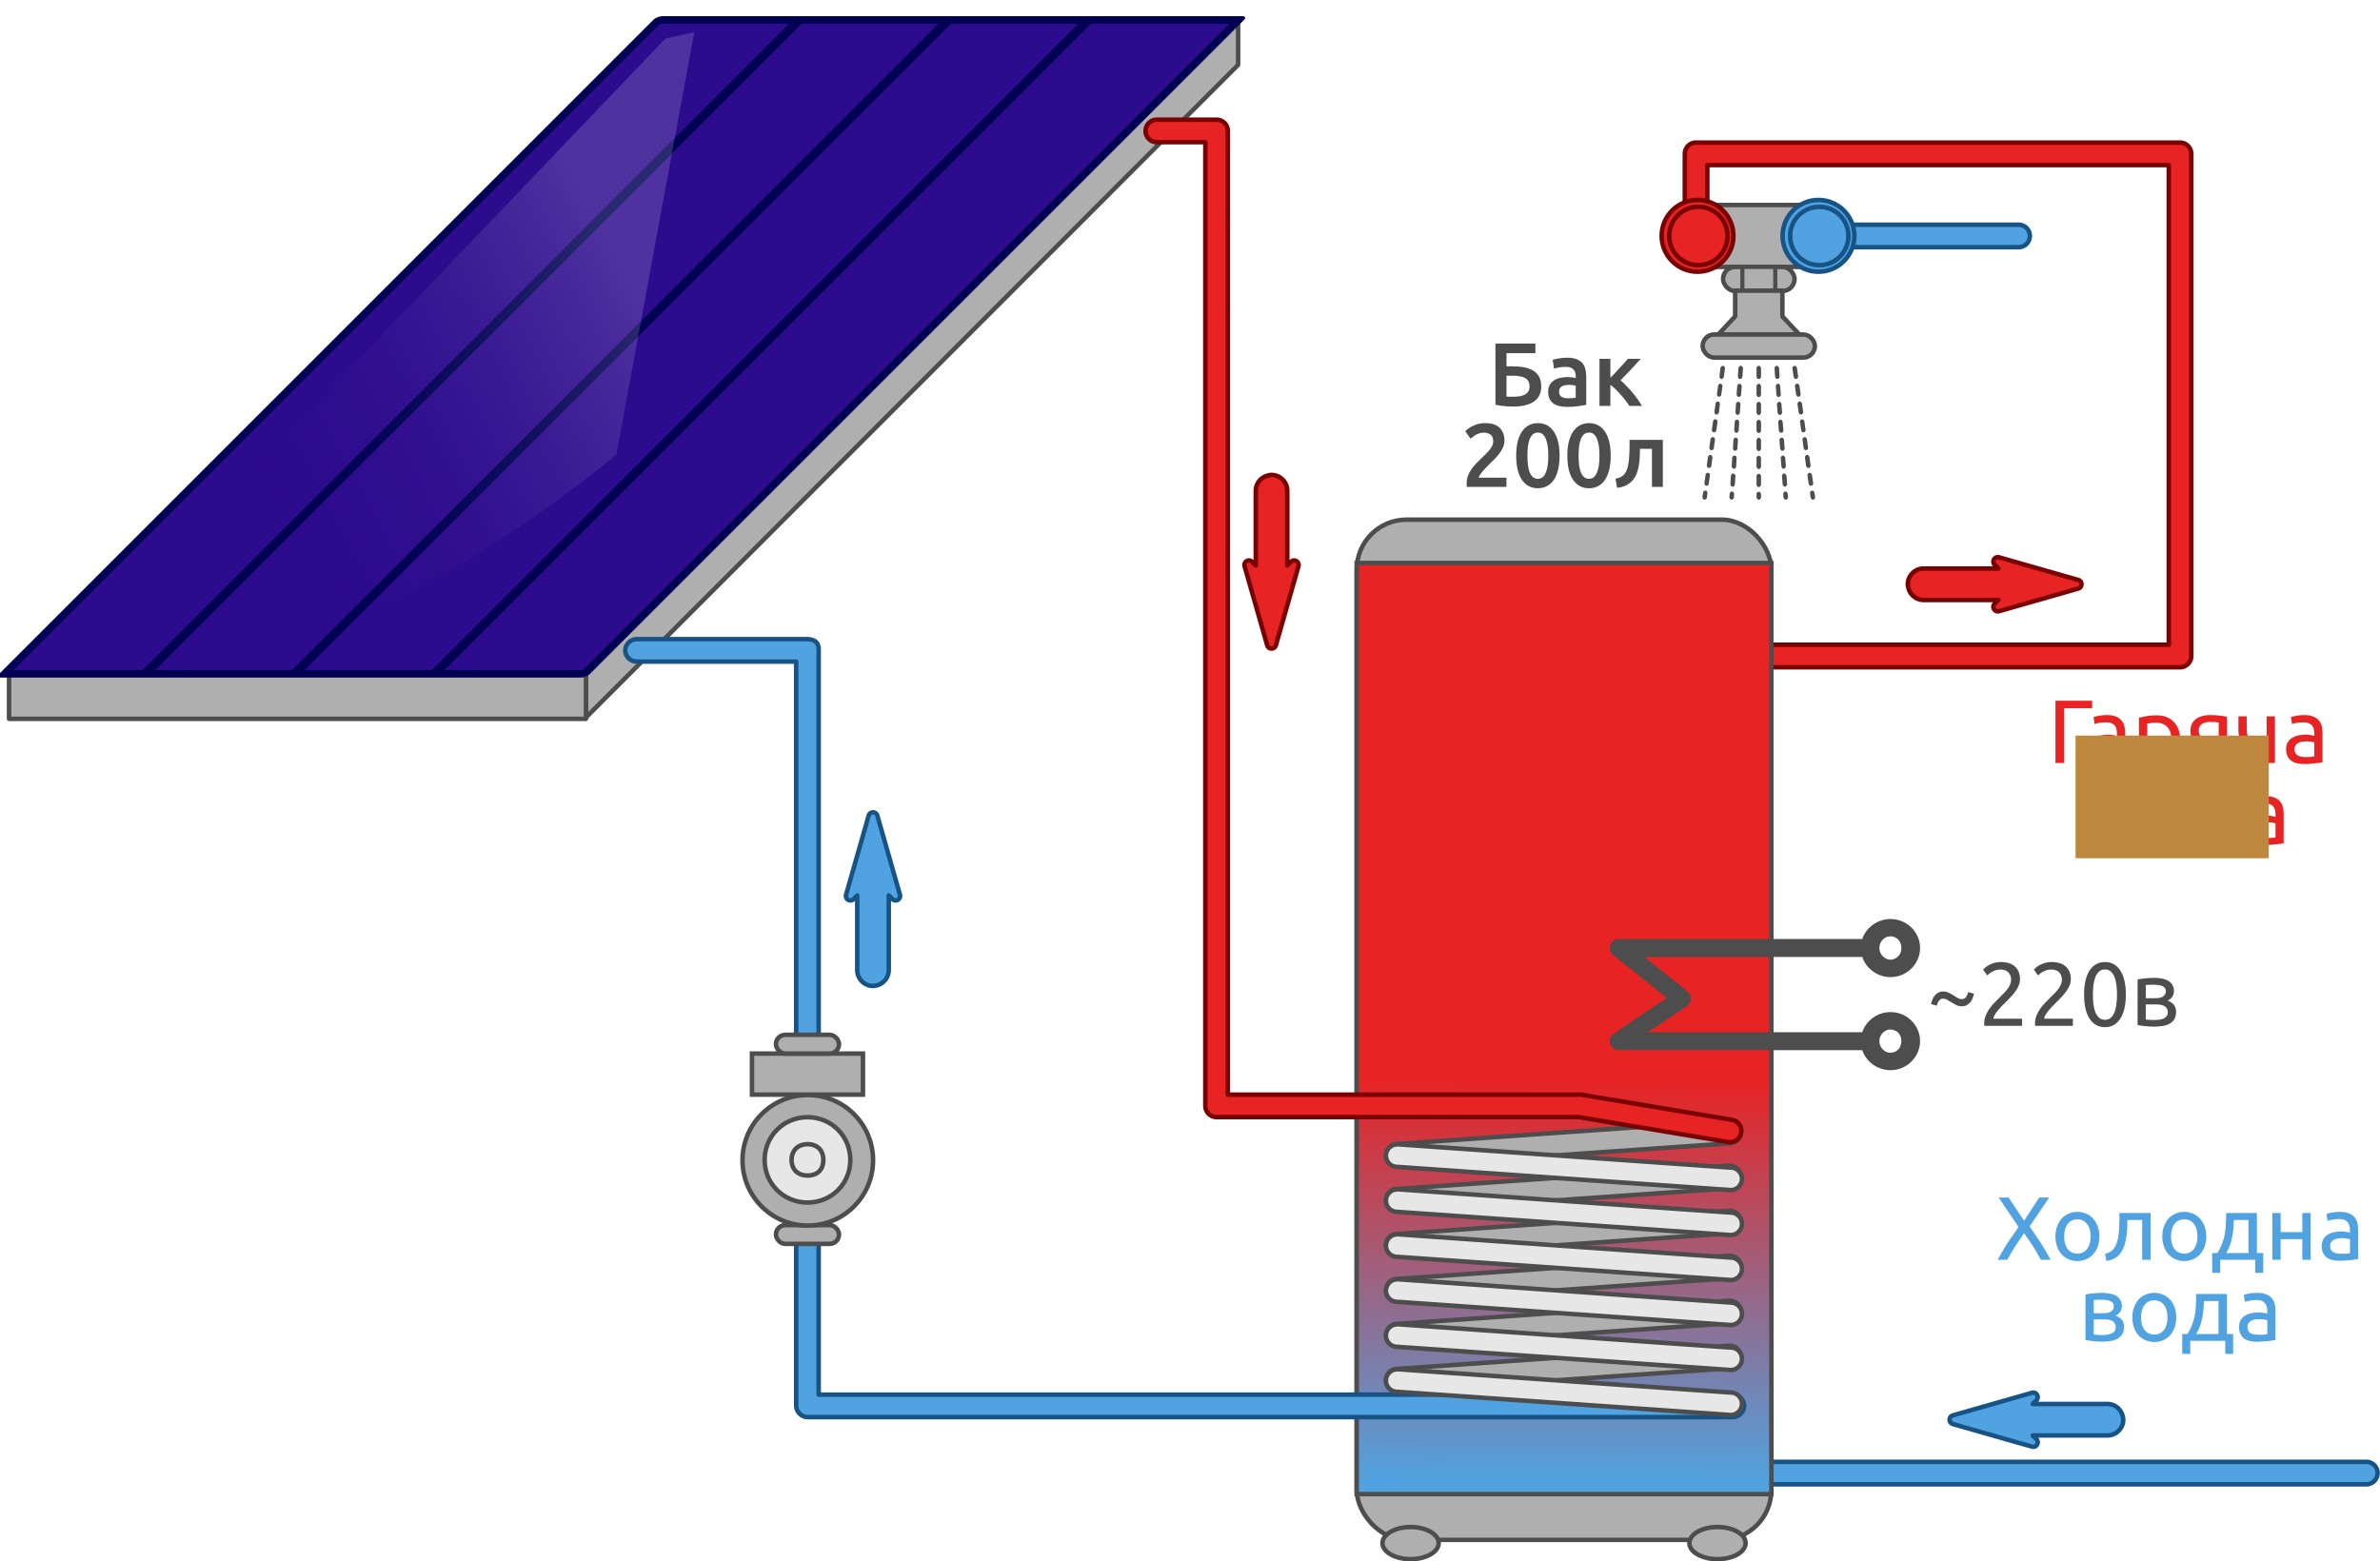 <?xml version="1.0" encoding="UTF-8" standalone="no"?>
<!-- Created with Inkscape (http://www.inkscape.org/) -->

<svg
   xmlns:dc="http://purl.org/dc/elements/1.1/"
   xmlns:cc="http://creativecommons.org/ns#"
   xmlns:rdf="http://www.w3.org/1999/02/22-rdf-syntax-ns#"
   xmlns:svg="http://www.w3.org/2000/svg"
   xmlns="http://www.w3.org/2000/svg"
   xmlns:xlink="http://www.w3.org/1999/xlink"
   xmlns:sodipodi="http://sodipodi.sourceforge.net/DTD/sodipodi-0.dtd"
   xmlns:inkscape="http://www.inkscape.org/namespaces/inkscape"
   width="528.955"
   height="347.083"
   id="svg2"
   version="1.1"
   inkscape:version="0.48.4 r9939"
   sodipodi:docname="drawing1.svg">
  <defs
     id="defs4">
    <linearGradient
       id="linearGradient5176">
      <stop
         style="stop-color:#ffffff;stop-opacity:1;"
         offset="0"
         id="stop5178" />
      <stop
         style="stop-color:#2d0b8d;stop-opacity:0;"
         offset="1"
         id="stop5180" />
    </linearGradient>
    <linearGradient
       id="linearGradient5136">
      <stop
         style="stop-color:#e82323;stop-opacity:1"
         offset="0"
         id="stop5138" />
      <stop
         style="stop-color:#50a3e0;stop-opacity:1"
         offset="1"
         id="stop5140" />
    </linearGradient>
    <marker
       inkscape:stockid="Arrow1Send"
       orient="auto"
       refY="0"
       refX="0"
       id="Arrow1Send"
       style="overflow:visible">
      <path
         id="path3993"
         d="M 0,0 L 5,-5 L -12.5,0 L 5,5 L 0,0 z"
         style="fill-rule:evenodd;stroke:#000000;stroke-width:1pt"
         transform="matrix(-0.2,0,0,-0.2,-1.2,0)"
         inkscape:connector-curvature="0" />
    </marker>
    <marker
       inkscape:stockid="Arrow1Mend"
       orient="auto"
       refY="0"
       refX="0"
       id="Arrow1Mend"
       style="overflow:visible">
      <path
         id="path3987"
         d="M 0,0 L 5,-5 L -12.5,0 L 5,5 L 0,0 z"
         style="fill-rule:evenodd;stroke:#000000;stroke-width:1pt"
         transform="matrix(-0.4,0,0,-0.4,-4,0)"
         inkscape:connector-curvature="0" />
    </marker>
    <marker
       inkscape:stockid="Arrow1Lend"
       orient="auto"
       refY="0"
       refX="0"
       id="Arrow1Lend"
       style="overflow:visible">
      <path
         id="path3981"
         d="M 0,0 L 5,-5 L -12.5,0 L 5,5 L 0,0 z"
         style="fill-rule:evenodd;stroke:#000000;stroke-width:1pt"
         transform="matrix(-0.8,0,0,-0.8,-10,0)"
         inkscape:connector-curvature="0" />
    </marker>
    <linearGradient
       inkscape:collect="always"
       xlink:href="#linearGradient5136"
       id="linearGradient5142"
       x1="347.35"
       y1="245.696"
       x2="346.936"
       y2="335.696"
       gradientUnits="userSpaceOnUse" />
    <linearGradient
       inkscape:collect="always"
       xlink:href="#linearGradient5176"
       id="linearGradient5182"
       x1="145.331"
       y1="68.212"
       x2="64.737"
       y2="111.143"
       gradientUnits="userSpaceOnUse"
       gradientTransform="translate(1.515,3.788)" />
    <filter
       inkscape:collect="always"
       id="filter5192"
       color-interpolation-filters="sRGB">
      <feGaussianBlur
         inkscape:collect="always"
         stdDeviation="2.982"
         id="feGaussianBlur5194" />
    </filter>
  </defs>
  <sodipodi:namedview
     id="base"
     pagecolor="#ffffff"
     bordercolor="#666666"
     borderopacity="1.0"
     inkscape:pageopacity="0.0"
     inkscape:pageshadow="2"
     inkscape:zoom="0.98994949"
     inkscape:cx="246.38941"
     inkscape:cy="231.16435"
     inkscape:document-units="px"
     inkscape:current-layer="svg2"
     showgrid="false"
     borderlayer="true"
     inkscape:window-width="1600"
     inkscape:window-height="876"
     inkscape:window-x="0"
     inkscape:window-y="24"
     inkscape:window-maximized="1"
     fit-margin-top="0"
     fit-margin-left="0"
     fit-margin-right="0"
     fit-margin-bottom="0" />
  <g
     inkscape:groupmode="layer"
     id="layer2"
     inkscape:label="Layer 2"
     style="display:inline"
     sodipodi:insensitive="true"
     transform="translate(-4.893,-5.988)">
    <path
       style="fill:#afafaf;fill-opacity:1;stroke:#4d4d4d;stroke-width:1;stroke-linecap:round;stroke-linejoin:round;stroke-miterlimit:4;stroke-opacity:1;stroke-dasharray:none"
       d="M 280.062,10.562 L 135.125,155.469 L 135.125,165.469 L 280.062,20.406 L 280.062,10.562 z"
       id="path3951"
       inkscape:connector-curvature="0" />
    <path
       style="fill:#afafaf;fill-opacity:1;stroke:#4d4d4d;stroke-width:1;stroke-linecap:round;stroke-linejoin:round;stroke-miterlimit:4;stroke-opacity:1;stroke-dasharray:none"
       d="M 6.906,155.781 L 6.906,165.781 L 135.125,165.781 L 135.125,155.781 L 6.906,155.781 z"
       id="rect3905"
       inkscape:connector-curvature="0" />
    <rect
       style="fill:#2d0b8d;fill-opacity:1;stroke:#000153;stroke-width:2.378;stroke-linejoin:round;stroke-miterlimit:4;stroke-opacity:1;stroke-dasharray:none"
       id="rect3099"
       width="128.929"
       height="205.565"
       x="161.678"
       y="14.748"
       transform="matrix(1,0,-0.707,0.707,0,0)" />
    <path
       id="path3895"
       style="fill:none;stroke:#000153;stroke-width:2;stroke-linejoin:round;stroke-miterlimit:4;stroke-opacity:1;stroke-dasharray:none"
       d="M 182.5,10.429 L 37.143,155.786 M 246.785,10.429 L 101.429,155.786 M 215.714,10.429 L 70.358,155.786"
       inkscape:connector-curvature="0" />
    <path
       style="opacity:0.4;fill:url(#linearGradient5182);fill-opacity:1;stroke:none;filter:url(#filter5192)"
       d="M 159.194,13.145 L 141.872,107.074 C 62.828,171.218 30.421,142.558 30.421,142.558 L 152.765,14.574 z"
       id="path3953"
       inkscape:connector-curvature="0"
       sodipodi:nodetypes="ccccc" />
    <path
       style="font-size:medium;font-style:normal;font-variant:normal;font-weight:normal;font-stretch:normal;text-indent:0;text-align:start;text-decoration:none;line-height:normal;letter-spacing:normal;word-spacing:normal;text-transform:none;direction:ltr;block-progression:tb;writing-mode:lr-tb;text-anchor:start;baseline-shift:baseline;color:#000000;fill:#50a3e0;fill-opacity:1;stroke:#175384;stroke-width:1;stroke-linejoin:round;stroke-miterlimit:4;stroke-opacity:1;stroke-dasharray:none;marker:none;visibility:visible;display:inline;overflow:visible;enable-background:accumulate;font-family:Sans;-inkscape-font-specification:Sans"
       d="M 342.25,330.938 A 2.503,2.503 0 1 0 342.5,335.938 L 530.812,335.938 A 2.5,2.5 0 1 0 530.812,330.938 L 342.5,330.938 A 2.5,2.5 0 0 0 342.25,330.938 z"
       id="path4902"
       inkscape:connector-curvature="0" />
    <rect
       style="fill:#afafaf;fill-opacity:1;stroke:#4d4d4d;stroke-width:1;stroke-linecap:butt;stroke-linejoin:miter;stroke-miterlimit:4;stroke-opacity:1;stroke-dasharray:none;stroke-dashoffset:0"
       id="rect3955"
       width="92.143"
       height="226.786"
       x="306.429"
       y="121.5"
       ry="11.071" />
    <path
       style="font-size:medium;font-style:normal;font-variant:normal;font-weight:normal;font-stretch:normal;text-indent:0;text-align:start;text-decoration:none;line-height:normal;letter-spacing:normal;word-spacing:normal;text-transform:none;direction:ltr;block-progression:tb;writing-mode:lr-tb;text-anchor:start;baseline-shift:baseline;color:#000000;fill:#e82323;fill-opacity:1;stroke:#7a0101;stroke-width:1;stroke-linejoin:round;stroke-miterlimit:4;stroke-opacity:1;stroke-dasharray:none;marker:none;visibility:visible;display:inline;overflow:visible;enable-background:accumulate;font-family:Sans;-inkscape-font-specification:Sans"
       d="M 381.594,37.688 A 2.5,2.5 0 0 0 379.344,40.188 L 379.344,58.625 L 384.344,58.625 L 384.344,42.688 L 486.906,42.688 L 486.906,149.312 L 391.688,149.312 L 391.688,154.312 L 489.406,154.312 A 2.5,2.5 0 0 0 491.906,151.812 L 491.906,40.188 A 2.5,2.5 0 0 0 489.406,37.688 L 381.844,37.688 A 2.5,2.5 0 0 0 381.594,37.688 z"
       id="rect4906"
       inkscape:connector-curvature="0" />
    <rect
       style="fill:url(#linearGradient5142);fill-opacity:1;stroke:#4d4d4d;stroke-width:0.995;stroke-linecap:butt;stroke-linejoin:miter;stroke-miterlimit:4;stroke-opacity:1;stroke-dasharray:none;stroke-dashoffset:0"
       id="rect3957"
       width="92.163"
       height="206.984"
       x="306.419"
       y="131.133"
       ry="0" />
    <g
       id="g3963"
       transform="translate(0.357,0)">
      <path
         d="M 324.286,349 C 324.286,350.972 321.487,352.571 318.036,352.571 C 314.584,352.571 311.786,350.972 311.786,349 C 311.786,347.028 314.584,345.429 318.036,345.429 C 321.487,345.429 324.286,347.028 324.286,349 z"
         sodipodi:ry="3.5714285"
         sodipodi:rx="6.25"
         sodipodi:cy="349"
         sodipodi:cx="318.03571"
         id="path3959"
         style="fill:#afafaf;fill-opacity:1;stroke:#4d4d4d;stroke-width:1;stroke-linecap:butt;stroke-linejoin:miter;stroke-miterlimit:4;stroke-opacity:1;stroke-dasharray:none;stroke-dashoffset:0"
         sodipodi:type="arc" />
      <path
         transform="translate(68.214,0)"
         sodipodi:type="arc"
         style="fill:#afafaf;fill-opacity:1;stroke:#4d4d4d;stroke-width:1;stroke-linecap:butt;stroke-linejoin:miter;stroke-miterlimit:4;stroke-opacity:1;stroke-dasharray:none;stroke-dashoffset:0"
         id="path3961"
         sodipodi:cx="318.03571"
         sodipodi:cy="349"
         sodipodi:rx="6.25"
         sodipodi:ry="3.5714285"
         d="M 324.286,349 C 324.286,350.972 321.487,352.571 318.036,352.571 C 314.584,352.571 311.786,350.972 311.786,349 C 311.786,347.028 314.584,345.429 318.036,345.429 C 321.487,345.429 324.286,347.028 324.286,349 z" />
    </g>
    <path
       style="font-size:medium;font-style:normal;font-variant:normal;font-weight:normal;font-stretch:normal;text-indent:0;text-align:start;text-decoration:none;line-height:normal;letter-spacing:normal;word-spacing:normal;text-transform:none;direction:ltr;block-progression:tb;writing-mode:lr-tb;text-anchor:start;baseline-shift:baseline;color:#000000;fill:#50a3e0;fill-opacity:1;stroke:#175384;stroke-width:1;stroke-linejoin:round;stroke-miterlimit:4;stroke-opacity:1;stroke-dasharray:none;marker:none;visibility:visible;display:inline;overflow:visible;enable-background:accumulate;font-family:Sans;-inkscape-font-specification:Sans"
       d="M 146.219,148.062 C 144.91,148.128 143.778,149.379 143.844,150.688 C 143.909,151.996 145.16,153.128 146.469,153.062 L 181.844,153.062 L 181.844,318.5 C 181.844,319.809 183.035,321 184.344,321 L 390,321 C 391.321,321.019 392.536,319.821 392.536,318.5 C 392.536,317.179 391.321,315.981 390,316 L 186.844,316 L 186.844,150.562 C 186.91,148.52 185.653,148.126 184.344,148.062 L 146.469,148.062 C 146.385,148.058 146.302,148.058 146.219,148.062 z"
       id="rect4908"
       inkscape:connector-curvature="0"
       sodipodi:nodetypes="cscccccscccccc" />
    <g
       id="g4890"
       transform="translate(-1.326,0)">
      <rect
         y="240.184"
         x="173.346"
         height="9.125"
         width="24.665"
         id="rect4811"
         style="fill:#afafaf;fill-opacity:1;stroke:#4d4d4d;stroke-width:1;stroke-linecap:round;stroke-linejoin:miter;stroke-miterlimit:4;stroke-opacity:1;stroke-dasharray:none;stroke-dashoffset:0" />
      <rect
         ry="2.083"
         y="236.017"
         x="178.671"
         height="4.167"
         width="14.016"
         id="rect4813"
         style="fill:#afafaf;fill-opacity:1;stroke:#4d4d4d;stroke-width:1;stroke-miterlimit:4;stroke-opacity:1;stroke-dasharray:none" />
      <rect
         style="fill:#afafaf;fill-opacity:1;stroke:#4d4d4d;stroke-opacity:1"
         id="rect4815"
         width="14.016"
         height="4.167"
         x="178.671"
         y="278.32"
         ry="2.083" />
      <path
         transform="matrix(0.985,0,0,0.994,2.119,0.295)"
         d="M 201.161,265.205 C 201.161,273.268 194.565,279.804 186.429,279.804 C 178.292,279.804 171.696,273.268 171.696,265.205 C 171.696,257.143 178.292,250.607 186.429,250.607 C 194.565,250.607 201.161,257.143 201.161,265.205 z"
         sodipodi:ry="14.598214"
         sodipodi:rx="14.732142"
         sodipodi:cy="265.20535"
         sodipodi:cx="186.42857"
         id="path4817"
         style="fill:#afafaf;fill-opacity:1;stroke:#4d4d4d;stroke-width:1.011;stroke-miterlimit:4;stroke-opacity:1;stroke-dasharray:none"
         sodipodi:type="arc" />
      <path
         inkscape:connector-curvature="0"
         id="path4819"
         d="M 185.694,254.329 C 191.04,254.329 195.202,258.559 195.202,263.83 C 195.202,269.102 191.04,273.301 185.694,273.301 C 180.348,273.301 176.156,269.102 176.156,263.83 C 176.156,258.559 180.348,254.329 185.694,254.329 z"
         style="font-size:medium;font-style:normal;font-variant:normal;font-weight:normal;font-stretch:normal;text-indent:0;text-align:start;text-decoration:none;line-height:normal;letter-spacing:normal;word-spacing:normal;text-transform:none;direction:ltr;block-progression:tb;writing-mode:lr-tb;text-anchor:start;baseline-shift:baseline;color:#000000;fill:#e7e7e7;fill-opacity:1;stroke:#4d4d4d;stroke-width:1;stroke-miterlimit:4;stroke-opacity:1;stroke-dasharray:none;marker:none;visibility:visible;display:inline;overflow:visible;enable-background:accumulate;font-family:Sans;-inkscape-font-specification:Sans" />
      <path
         inkscape:connector-curvature="0"
         id="path4829"
         d="M 185.71,260.33 C 187.89,260.33 189.21,261.717 189.21,263.83 C 189.21,265.944 187.914,267.299 185.71,267.299 C 183.506,267.299 182.147,265.921 182.147,263.83 C 182.147,261.74 183.529,260.33 185.71,260.33 z"
         style="font-size:medium;font-style:normal;font-variant:normal;font-weight:normal;font-stretch:normal;text-indent:0;text-align:start;text-decoration:none;line-height:normal;letter-spacing:normal;word-spacing:normal;text-transform:none;direction:ltr;block-progression:tb;writing-mode:lr-tb;text-anchor:start;baseline-shift:baseline;color:#000000;fill:none;stroke:#4d4d4d;stroke-width:1;stroke-miterlimit:4;stroke-opacity:1;stroke-dasharray:none;marker:none;visibility:visible;display:inline;overflow:visible;enable-background:accumulate;font-family:Sans;-inkscape-font-specification:Sans" />
    </g>
    <path
       style="font-size:medium;font-style:normal;font-variant:normal;font-weight:normal;font-stretch:normal;text-indent:0;text-align:start;text-decoration:none;line-height:normal;letter-spacing:normal;word-spacing:normal;text-transform:none;direction:ltr;block-progression:tb;writing-mode:lr-tb;text-anchor:start;baseline-shift:baseline;color:#000000;fill:#afafaf;fill-opacity:1;stroke:#4d4d4d;stroke-width:1;stroke-linejoin:round;stroke-miterlimit:4;stroke-opacity:1;stroke-dasharray:none;marker:none;visibility:visible;display:inline;overflow:visible;enable-background:accumulate;font-family:Sans;-inkscape-font-specification:Sans"
       d="M 389.156,255.125 L 315.5,260.281 A 2.5,2.5 0 1 0 315.844,265.25 L 389.5,260.125 A 2.506,2.506 0 0 0 389.156,255.125 z M 389.156,265.125 L 315.5,270.281 A 2.5,2.5 0 1 0 315.844,275.25 L 389.5,270.125 A 2.506,2.506 0 0 0 389.156,265.125 z M 389.156,275.125 L 315.5,280.281 A 2.5,2.5 0 1 0 315.844,285.25 L 389.5,280.125 A 2.506,2.506 0 0 0 389.156,275.125 z M 389.156,285.125 L 315.5,290.281 A 2.5,2.5 0 1 0 315.844,295.25 L 389.5,290.125 A 2.506,2.506 0 0 0 389.156,285.125 z M 389.156,295.125 L 315.5,300.281 A 2.5,2.5 0 1 0 315.844,305.25 L 389.5,300.125 A 2.506,2.506 0 0 0 389.156,295.125 z M 389.156,305.125 L 315.5,310.281 A 2.5,2.5 0 1 0 315.844,315.25 L 389.5,310.125 A 2.506,2.506 0 0 0 389.156,305.125 z"
       id="path4876"
       inkscape:connector-curvature="0" />
    <path
       style="font-size:medium;font-style:normal;font-variant:normal;font-weight:normal;font-stretch:normal;text-indent:0;text-align:start;text-decoration:none;line-height:normal;letter-spacing:normal;word-spacing:normal;text-transform:none;direction:ltr;block-progression:tb;writing-mode:lr-tb;text-anchor:start;baseline-shift:baseline;color:#000000;fill:#e7e7e7;fill-opacity:1;stroke:#4d4d4d;stroke-width:1;stroke-linejoin:round;stroke-miterlimit:4;stroke-opacity:1;stroke-dasharray:none;marker:none;visibility:visible;display:inline;overflow:visible;enable-background:accumulate;font-family:Sans;-inkscape-font-specification:Sans"
       d="M 315.344,260.375 A 2.501,2.501 0 0 0 315.5,265.375 L 389.156,270.5 A 2.5,2.5 0 1 0 389.5,265.531 L 315.844,260.375 A 2.5,2.5 0 0 0 315.344,260.375 z M 315.344,270.375 A 2.501,2.501 0 0 0 315.5,275.375 L 389.156,280.5 A 2.5,2.5 0 1 0 389.5,275.531 L 315.844,270.375 A 2.5,2.5 0 0 0 315.344,270.375 z M 315.344,280.375 A 2.501,2.501 0 0 0 315.5,285.375 L 389.156,290.5 A 2.5,2.5 0 1 0 389.5,285.531 L 315.844,280.375 A 2.5,2.5 0 0 0 315.344,280.375 z M 315.344,290.375 A 2.501,2.501 0 0 0 315.5,295.375 L 389.156,300.5 A 2.5,2.5 0 1 0 389.5,295.531 L 315.844,290.375 A 2.5,2.5 0 0 0 315.344,290.375 z M 315.344,300.375 A 2.501,2.501 0 0 0 315.5,305.375 L 389.156,310.5 A 2.5,2.5 0 1 0 389.5,305.531 L 315.844,300.375 A 2.5,2.5 0 0 0 315.344,300.375 z M 315.344,310.375 A 2.501,2.501 0 0 0 315.5,315.375 L 389.156,320.5 A 2.5,2.5 0 1 0 389.5,315.531 L 315.844,310.375 A 2.5,2.5 0 0 0 315.344,310.375 z"
       id="path4854"
       inkscape:connector-curvature="0" />
    <path
       style="font-size:medium;font-style:normal;font-variant:normal;font-weight:normal;font-stretch:normal;text-indent:0;text-align:start;text-decoration:none;line-height:normal;letter-spacing:normal;word-spacing:normal;text-transform:none;direction:ltr;block-progression:tb;writing-mode:lr-tb;text-anchor:start;baseline-shift:baseline;color:#000000;fill:#e82323;fill-opacity:1;stroke:#7a0101;stroke-width:1;stroke-linejoin:round;stroke-miterlimit:4;stroke-opacity:1;stroke-dasharray:none;marker:none;visibility:visible;display:inline;overflow:visible;enable-background:accumulate;font-family:Sans;-inkscape-font-specification:Sans"
       d="M 261.875,32.594 A 2.503,2.503 0 1 0 262.125,37.594 L 272.781,37.594 L 272.781,56.188 A 2.5,2.5 0 0 0 272.781,56.344 L 272.781,76.5 A 2.5,2.5 0 0 0 272.781,76.75 L 272.781,251.812 A 2.5,2.5 0 0 0 275.281,254.312 L 355.562,254.312 A 2.5,2.5 0 0 0 355.781,254.312 L 355.812,254.312 L 388.938,259.844 A 2.505,2.505 0 1 0 389.781,254.906 L 356.438,249.344 A 2.5,2.5 0 0 0 355.938,249.312 A 2.5,2.5 0 0 0 355.844,249.312 A 2.5,2.5 0 0 0 355.562,249.312 L 277.781,249.312 L 277.781,76.688 A 2.5,2.5 0 0 0 277.781,76.5 L 277.781,56.344 A 2.5,2.5 0 0 0 277.781,56.094 L 277.781,35.094 A 2.5,2.5 0 0 0 275.281,32.594 L 262.125,32.594 A 2.5,2.5 0 0 0 261.875,32.594 z"
       id="rect4912"
       inkscape:connector-curvature="0" />
    <path
       inkscape:connector-curvature="0"
       id="path5005"
       d="M 287.396,111.564 C 287.298,111.571 287.18,111.58 287.083,111.595 C 287.064,111.598 287.04,111.592 287.021,111.595 L 287.021,111.627 C 285.285,111.861 283.972,113.371 283.99,115.127 C 283.99,115.137 283.989,115.147 283.99,115.158 L 283.99,131.689 L 283.208,130.908 A 1,1 0 0 0 281.521,131.908 L 286.521,149.408 A 1,1 0 0 0 288.458,149.408 L 293.458,131.908 A 1,1 0 0 0 291.771,130.908 L 290.99,131.689 L 290.99,115.158 C 290.99,115.147 290.989,115.137 290.99,115.127 C 291.02,113.177 289.412,111.539 287.458,111.564 A 1,1 0 0 0 287.396,111.564 z"
       style="font-size:medium;font-style:normal;font-variant:normal;font-weight:normal;font-stretch:normal;text-indent:0;text-align:start;text-decoration:none;line-height:normal;letter-spacing:normal;word-spacing:normal;text-transform:none;direction:ltr;block-progression:tb;writing-mode:lr-tb;text-anchor:start;baseline-shift:baseline;color:#000000;fill:#e82323;fill-opacity:1;stroke:#7a0101;stroke-width:1;stroke-linejoin:round;stroke-miterlimit:4;stroke-opacity:1;stroke-dasharray:none;marker:none;visibility:visible;display:inline;overflow:visible;enable-background:accumulate;font-family:Sans;-inkscape-font-specification:Sans" />
    <path
       style="font-size:medium;font-style:normal;font-variant:normal;font-weight:normal;font-stretch:normal;text-indent:0;text-align:start;text-decoration:none;line-height:normal;letter-spacing:normal;word-spacing:normal;text-transform:none;direction:ltr;block-progression:tb;writing-mode:lr-tb;text-anchor:start;baseline-shift:baseline;color:#000000;fill:#50a3e0;fill-opacity:1;stroke:#175384;stroke-width:1;stroke-linejoin:round;stroke-miterlimit:4;stroke-opacity:1;stroke-dasharray:none;marker:none;visibility:visible;display:inline;overflow:visible;enable-background:accumulate;font-family:Sans;-inkscape-font-specification:Sans"
       d="M 199.012,225.159 C 199.11,225.152 199.227,225.143 199.324,225.128 C 199.344,225.125 199.368,225.131 199.387,225.128 L 199.387,225.096 C 201.123,224.862 202.435,223.352 202.418,221.596 C 202.418,221.586 202.418,221.576 202.418,221.565 L 202.418,205.034 L 203.199,205.815 A 1,1 0 0 0 204.887,204.815 L 199.887,187.315 A 1,1 0 0 0 197.949,187.315 L 192.949,204.815 A 1,1 0 0 0 194.637,205.815 L 195.418,205.034 L 195.418,221.565 C 195.418,221.576 195.418,221.586 195.418,221.596 C 195.387,223.546 196.996,225.184 198.949,225.159 A 1,1 0 0 0 199.012,225.159 z"
       id="path5007"
       inkscape:connector-curvature="0" />
    <path
       inkscape:connector-curvature="0"
       id="path5009"
       d="M 428.906,135.955 C 428.914,136.053 428.922,136.171 428.938,136.268 C 428.941,136.287 428.934,136.311 428.938,136.33 L 428.969,136.33 C 429.203,138.066 430.713,139.379 432.469,139.362 C 432.479,139.361 432.49,139.362 432.5,139.362 L 449.031,139.362 L 448.25,140.143 A 1,1 0 0 0 449.25,141.83 L 466.75,136.83 A 1,1 0 0 0 466.75,134.893 L 449.25,129.893 A 1,1 0 0 0 448.25,131.58 L 449.031,132.362 L 432.5,132.362 C 432.49,132.361 432.479,132.362 432.469,132.362 C 430.519,132.331 428.882,133.939 428.906,135.893 A 1,1 0 0 0 428.906,135.955 z"
       style="font-size:medium;font-style:normal;font-variant:normal;font-weight:normal;font-stretch:normal;text-indent:0;text-align:start;text-decoration:none;line-height:normal;letter-spacing:normal;word-spacing:normal;text-transform:none;direction:ltr;block-progression:tb;writing-mode:lr-tb;text-anchor:start;baseline-shift:baseline;color:#000000;fill:#e82323;fill-opacity:1;stroke:#7a0101;stroke-width:1;stroke-linejoin:round;stroke-miterlimit:4;stroke-opacity:1;stroke-dasharray:none;marker:none;visibility:visible;display:inline;overflow:visible;enable-background:accumulate;font-family:Sans;-inkscape-font-specification:Sans" />
    <path
       style="font-size:medium;font-style:normal;font-variant:normal;font-weight:normal;font-stretch:normal;text-indent:0;text-align:start;text-decoration:none;line-height:normal;letter-spacing:normal;word-spacing:normal;text-transform:none;direction:ltr;block-progression:tb;writing-mode:lr-tb;text-anchor:start;baseline-shift:baseline;color:#000000;fill:#50a3e0;fill-opacity:1;stroke:#175384;stroke-width:1;stroke-linejoin:round;stroke-miterlimit:4;stroke-opacity:1;stroke-dasharray:none;marker:none;visibility:visible;display:inline;overflow:visible;enable-background:accumulate;font-family:Sans;-inkscape-font-specification:Sans"
       d="M 476.787,321.482 C 476.78,321.384 476.771,321.266 476.756,321.17 C 476.753,321.15 476.759,321.126 476.756,321.107 L 476.725,321.107 C 476.49,319.371 474.98,318.059 473.225,318.076 C 473.214,318.076 473.204,318.076 473.193,318.076 L 456.662,318.076 L 457.443,317.295 A 1,1 0 0 0 456.443,315.607 L 438.943,320.607 A 1,1 0 0 0 438.943,322.545 L 456.443,327.545 A 1,1 0 0 0 457.443,325.857 L 456.662,325.076 L 473.193,325.076 C 473.204,325.076 473.214,325.076 473.225,325.076 C 475.175,325.107 476.812,323.498 476.787,321.545 A 1,1 0 0 0 476.787,321.482 z"
       id="path5011"
       inkscape:connector-curvature="0" />
    <path
       style="font-size:medium;font-style:normal;font-variant:normal;font-weight:normal;font-stretch:normal;text-indent:0;text-align:start;text-decoration:none;line-height:normal;letter-spacing:normal;word-spacing:normal;text-transform:none;direction:ltr;block-progression:tb;writing-mode:lr-tb;text-anchor:start;baseline-shift:baseline;color:#000000;fill:#50a3e0;fill-opacity:1;stroke:#175384;stroke-width:1;stroke-linejoin:round;stroke-miterlimit:4;stroke-opacity:1;stroke-dasharray:none;marker:none;visibility:visible;display:inline;overflow:visible;enable-background:accumulate;font-family:Sans;-inkscape-font-specification:Sans"
       d="M 395.719,55.938 A 2.503,2.503 0 1 0 395.969,60.938 L 453.531,60.938 A 2.5,2.5 0 1 0 453.531,55.938 L 395.969,55.938 A 2.5,2.5 0 0 0 395.719,55.938 z"
       id="path5013"
       inkscape:connector-curvature="0" />
    <rect
       style="fill:#afafaf;fill-opacity:1;stroke:#4d4d4d;stroke-width:1;stroke-linecap:round;stroke-linejoin:round;stroke-miterlimit:4;stroke-opacity:1;stroke-dasharray:none;stroke-dashoffset:0"
       id="rect5015"
       width="30.178"
       height="13.763"
       x="380.701"
       y="51.56" />
    <path
       sodipodi:type="arc"
       style="fill:#e82323;fill-opacity:1;stroke:#7a0101;stroke-width:0.965;stroke-linecap:round;stroke-linejoin:round;stroke-miterlimit:4;stroke-opacity:1;stroke-dasharray:none;stroke-dashoffset:0"
       id="path5017"
       sodipodi:cx="382.45535"
       sodipodi:cy="58.196426"
       sodipodi:rx="7.7232141"
       sodipodi:ry="7.6785712"
       d="M 390.179,58.196 C 390.179,62.437 386.721,65.875 382.455,65.875 C 378.19,65.875 374.732,62.437 374.732,58.196 C 374.732,53.956 378.19,50.518 382.455,50.518 C 386.721,50.518 390.179,53.956 390.179,58.196 z"
       transform="matrix(1.033,0,0,1.039,-12.906,-2.053)" />
    <path
       transform="matrix(1.033,0,0,1.039,13.969,-2.053)"
       d="M 390.179,58.196 C 390.179,62.437 386.721,65.875 382.455,65.875 C 378.19,65.875 374.732,62.437 374.732,58.196 C 374.732,53.956 378.19,50.518 382.455,50.518 C 386.721,50.518 390.179,53.956 390.179,58.196 z"
       sodipodi:ry="7.6785712"
       sodipodi:rx="7.7232141"
       sodipodi:cy="58.196426"
       sodipodi:cx="382.45535"
       id="path5019"
       style="fill:#50a3e0;fill-opacity:1;stroke:#175384;stroke-width:0.965;stroke-linecap:round;stroke-linejoin:round;stroke-miterlimit:4;stroke-opacity:1;stroke-dasharray:none;stroke-dashoffset:0"
       sodipodi:type="arc" />
    <rect
       style="fill:#afafaf;fill-opacity:1;stroke:#4d4d4d;stroke-opacity:1"
       id="rect5025"
       width="15.893"
       height="5.357"
       x="387.844"
       y="65.323"
       ry="2.679" />
    <rect
       style="fill:#afafaf;fill-opacity:1;stroke:#4d4d4d;stroke-width:0.917;stroke-linecap:round;stroke-linejoin:miter;stroke-miterlimit:4;stroke-opacity:1;stroke-dasharray:none;stroke-dashoffset:0"
       id="rect5027"
       width="7.313"
       height="5.349"
       x="392.134"
       y="65.327"
       ry="0" />
    <path
       style="fill:#afafaf;fill-opacity:1;stroke:#4d4d4d;stroke-width:1;stroke-linejoin:round;stroke-miterlimit:4;stroke-opacity:1;stroke-dasharray:none"
       d="M 390.531,70.594 L 390.531,76.312 L 386.781,80.344 L 404.781,80.344 L 401.031,76.312 L 401.031,70.594 L 390.531,70.594 z"
       id="rect5029"
       inkscape:connector-curvature="0" />
    <rect
       ry="2.565"
       y="80.344"
       x="383.308"
       height="5.131"
       width="24.947"
       id="rect5033"
       style="fill:#afafaf;fill-opacity:1;stroke:#4d4d4d;stroke-width:1;stroke-linejoin:round;stroke-miterlimit:4;stroke-opacity:1;stroke-dasharray:none" />
    <path
       style="font-size:medium;font-style:normal;font-variant:normal;font-weight:normal;font-stretch:normal;text-indent:0;text-align:start;text-decoration:none;line-height:normal;letter-spacing:normal;word-spacing:normal;text-transform:none;direction:ltr;block-progression:tb;writing-mode:lr-tb;text-anchor:start;baseline-shift:baseline;color:#000000;fill:#50a3e0;fill-opacity:1;stroke:#175384;stroke-width:1;stroke-linejoin:round;stroke-miterlimit:4;stroke-opacity:1;stroke-dasharray:none;marker:none;visibility:visible;display:inline;overflow:visible;enable-background:accumulate;font-family:Sans;-inkscape-font-specification:Sans"
       d="M 409.242,51.968 C 412.846,51.968 415.701,54.841 415.701,58.432 C 415.701,62.022 412.846,64.929 409.242,64.929 C 405.637,64.929 402.75,62.022 402.75,58.432 C 402.75,54.841 405.637,51.968 409.242,51.968 z"
       id="path5045"
       inkscape:connector-curvature="0" />
    <path
       id="path5055"
       d="M 382.369,51.961 C 385.974,51.961 388.828,54.835 388.828,58.425 C 388.828,62.015 385.974,64.922 382.369,64.922 C 378.764,64.922 375.878,62.015 375.878,58.425 C 375.878,54.835 378.764,51.961 382.369,51.961 z"
       style="font-size:medium;font-style:normal;font-variant:normal;font-weight:normal;font-stretch:normal;text-indent:0;text-align:start;text-decoration:none;line-height:normal;letter-spacing:normal;word-spacing:normal;text-transform:none;direction:ltr;block-progression:tb;writing-mode:lr-tb;text-anchor:start;baseline-shift:baseline;color:#000000;fill:#e82323;fill-opacity:1;stroke:#7a0101;stroke-width:1;stroke-linejoin:round;stroke-miterlimit:4;stroke-opacity:1;stroke-dasharray:none;marker:none;visibility:visible;display:inline;overflow:visible;enable-background:accumulate;font-family:Sans;-inkscape-font-specification:Sans"
       inkscape:connector-curvature="0" />
    <path
       style="font-size:medium;font-style:normal;font-variant:normal;font-weight:normal;font-stretch:normal;text-indent:0;text-align:start;text-decoration:none;line-height:normal;letter-spacing:normal;word-spacing:normal;text-transform:none;direction:ltr;block-progression:tb;writing-mode:lr-tb;text-anchor:start;baseline-shift:baseline;color:#000000;fill:#4d4d4d;fill-opacity:1;stroke:none;stroke-width:4;marker:none;visibility:visible;display:inline;overflow:visible;enable-background:accumulate;font-family:Sans;-inkscape-font-specification:Sans"
       d="M 425.062,210.281 C 422.111,210.281 419.647,212.183 418.781,214.719 L 364.656,214.719 A 2,2 0 0 0 364.469,214.719 A 2,2 0 0 0 363.406,218.281 L 375.312,227.844 L 363.531,235.781 A 2,2 0 0 0 364.656,239.438 L 418.781,239.438 C 419.647,241.98 422.111,243.875 425.062,243.875 C 428.752,243.875 431.625,240.875 431.625,237.406 C 431.625,233.938 428.752,230.969 425.062,230.969 C 422.101,230.969 419.638,232.888 418.781,235.438 L 371.188,235.438 L 379.812,229.625 A 2,2 0 0 0 379.938,226.406 L 370.344,218.719 L 418.781,218.719 C 419.647,221.262 422.111,223.188 425.062,223.188 C 428.752,223.188 431.625,220.187 431.625,216.719 C 431.625,213.25 428.752,210.281 425.062,210.281 z M 425.062,214.125 C 425.548,214.125 425.987,214.263 426.375,214.531 C 426.383,214.537 426.399,214.526 426.406,214.531 C 426.785,214.799 427.095,215.194 427.281,215.656 C 427.285,215.665 427.278,215.679 427.281,215.688 C 427.4,215.994 427.469,216.351 427.469,216.719 C 427.469,217.288 427.329,217.777 427.062,218.188 C 427.058,218.195 427.067,218.211 427.062,218.219 C 426.977,218.348 426.855,218.454 426.75,218.562 C 426.418,218.916 426.002,219.151 425.531,219.25 C 425.376,219.282 425.224,219.312 425.062,219.312 C 424.888,219.312 424.729,219.292 424.562,219.25 C 424.453,219.227 424.354,219.194 424.25,219.156 C 424.207,219.139 424.167,219.113 424.125,219.094 C 424.037,219.056 423.958,219.017 423.875,218.969 C 423.856,218.957 423.832,218.95 423.812,218.938 C 423.712,218.876 423.622,218.795 423.531,218.719 C 422.98,218.259 422.594,217.572 422.594,216.719 C 422.594,215.883 422.967,215.179 423.5,214.719 C 423.608,214.626 423.722,214.541 423.844,214.469 C 423.937,214.413 424.026,214.356 424.125,214.312 C 424.157,214.299 424.187,214.293 424.219,214.281 C 424.329,214.239 424.446,214.213 424.562,214.188 C 424.724,214.152 424.894,214.125 425.062,214.125 z M 425.062,234.844 C 425.352,234.844 425.613,234.9 425.875,235 C 426.053,235.068 426.218,235.142 426.375,235.25 C 426.383,235.255 426.399,235.245 426.406,235.25 C 427.042,235.699 427.469,236.468 427.469,237.406 C 427.469,237.596 427.44,237.794 427.406,237.969 C 427.373,238.143 427.343,238.28 427.281,238.438 C 427.216,238.605 427.157,238.761 427.062,238.906 C 426.975,239.043 426.86,239.167 426.75,239.281 C 426.645,239.39 426.528,239.508 426.406,239.594 C 426.399,239.599 426.383,239.588 426.375,239.594 C 426.253,239.678 426.135,239.753 426,239.812 C 425.991,239.816 425.978,239.809 425.969,239.812 C 425.938,239.826 425.906,239.832 425.875,239.844 C 425.613,239.944 425.352,240 425.062,240 C 424.931,240 424.784,239.99 424.656,239.969 C 424.513,239.945 424.385,239.893 424.25,239.844 C 424.209,239.829 424.165,239.83 424.125,239.812 C 424.068,239.788 424.024,239.748 423.969,239.719 C 423.919,239.693 423.86,239.686 423.812,239.656 C 423.712,239.595 423.622,239.513 423.531,239.438 C 422.98,238.978 422.594,238.259 422.594,237.406 C 422.594,236.57 422.967,235.898 423.5,235.438 C 423.608,235.344 423.722,235.26 423.844,235.188 C 423.937,235.131 424.026,235.074 424.125,235.031 C 424.156,235.018 424.187,235.012 424.219,235 C 424.332,234.956 424.443,234.901 424.562,234.875 C 424.718,234.843 424.901,234.844 425.062,234.844 z"
       id="rect5095"
       inkscape:connector-curvature="0" />
    <path
       style="font-size:medium;font-style:normal;font-variant:normal;font-weight:normal;font-stretch:normal;text-indent:0;text-align:start;text-decoration:none;line-height:normal;letter-spacing:normal;word-spacing:normal;text-transform:none;direction:ltr;block-progression:tb;writing-mode:lr-tb;text-anchor:start;baseline-shift:baseline;color:#000000;fill:#4d4d4d;fill-opacity:1;fill-rule:nonzero;stroke:none;stroke-width:1;marker:none;visibility:visible;display:inline;overflow:visible;enable-background:accumulate;font-family:Sans;-inkscape-font-specification:Sans"
       d="M 387.688,87.285 L 387.313,87.597 L 387.281,87.691 L 387.031,89.691 L 387.188,90.128 L 387.625,90.253 L 387.969,89.941 L 388,89.816 L 388.281,87.847 L 388.125,87.41 L 387.688,87.285 z M 391.625,87.285 L 391.313,87.628 L 391.281,87.722 L 391.125,89.722 L 391.313,90.16 L 391.781,90.253 L 392.125,89.91 L 392.125,89.816 L 392.281,87.816 L 392.094,87.378 L 391.625,87.285 z M 395.594,87.316 L 395.281,87.66 L 395.281,87.785 L 395.281,89.785 L 395.5,90.191 L 395.969,90.253 L 396.25,89.878 L 396.281,89.785 L 396.281,87.785 L 396.063,87.347 L 395.594,87.316 z M 399.563,87.316 L 399.281,87.691 L 399.281,87.816 L 399.406,89.816 L 399.656,90.191 L 400.125,90.222 L 400.406,89.847 L 400.406,89.722 L 400.281,87.722 L 400.031,87.347 L 399.563,87.316 z M 403.969,87.316 L 403.5,87.347 L 403.25,87.722 L 403.25,87.847 L 403.531,89.816 L 403.813,90.191 L 404.281,90.191 L 404.531,89.785 L 404.531,89.691 L 404.25,87.691 L 403.969,87.316 z M 387.125,91.253 L 386.781,91.566 L 386.75,91.66 L 386.469,93.628 L 386.625,94.097 L 387.063,94.191 L 387.438,93.878 L 387.438,93.785 L 387.719,91.816 L 387.563,91.378 L 387.125,91.253 z M 391.344,91.285 L 391.031,91.628 L 391,91.722 L 390.844,93.722 L 391.063,94.16 L 391.5,94.222 L 391.844,93.91 L 391.844,93.785 L 392,91.785 L 391.813,91.378 L 391.344,91.285 z M 404.063,91.285 L 403.813,91.691 L 403.813,91.816 L 404.094,93.785 L 404.375,94.16 L 404.844,94.16 L 405.094,93.753 L 405.094,93.628 L 404.813,91.66 L 404.531,91.285 L 404.063,91.285 z M 395.594,91.316 L 395.281,91.66 L 395.281,91.785 L 395.281,93.785 L 395.5,94.191 L 395.969,94.253 L 396.25,93.878 L 396.281,93.785 L 396.281,91.785 L 396.063,91.347 L 395.594,91.316 z M 399.844,91.316 L 399.563,91.691 L 399.563,91.785 L 399.688,93.785 L 399.938,94.191 L 400.406,94.222 L 400.688,93.847 L 400.688,93.722 L 400.531,91.722 L 400.313,91.316 L 399.844,91.316 z M 386.563,95.222 L 386.219,95.503 L 386.188,95.628 L 385.906,97.597 L 386.063,98.035 L 386.5,98.16 L 386.875,97.847 L 386.906,97.753 L 387.156,95.753 L 387,95.316 L 386.563,95.222 z M 404.625,95.253 L 404.375,95.66 L 404.375,95.753 L 404.656,97.753 L 404.938,98.128 L 405.406,98.097 L 405.656,97.722 L 405.656,97.597 L 405.375,95.628 L 405.094,95.253 L 404.625,95.253 z M 391.063,95.285 L 390.75,95.597 L 390.719,95.722 L 390.594,97.722 L 390.781,98.128 L 391.219,98.222 L 391.563,97.878 L 391.563,97.785 L 391.719,95.785 L 391.531,95.347 L 391.063,95.285 z M 395.594,95.316 L 395.281,95.66 L 395.281,95.785 L 395.281,97.785 L 395.5,98.191 L 395.969,98.253 L 396.25,97.878 L 396.281,97.785 L 396.281,95.785 L 396.063,95.347 L 395.594,95.316 z M 400.125,95.316 L 399.844,95.691 L 399.813,95.785 L 399.969,97.785 L 400.219,98.191 L 400.688,98.191 L 400.969,97.816 L 400.969,97.722 L 400.813,95.722 L 400.563,95.316 L 400.125,95.316 z M 386,99.16 L 385.656,99.472 L 385.625,99.597 L 385.344,101.566 L 385.5,102.003 L 385.969,102.128 L 386.313,101.816 L 386.344,101.691 L 386.625,99.722 L 386.469,99.285 L 386,99.16 z M 405.188,99.222 L 404.938,99.597 L 404.938,99.722 L 405.219,101.691 L 405.469,102.097 L 405.938,102.066 L 406.188,101.691 L 406.188,101.566 L 405.906,99.597 L 405.656,99.222 L 405.188,99.222 z M 390.781,99.253 L 390.469,99.597 L 390.438,99.722 L 390.313,101.691 L 390.5,102.128 L 390.938,102.222 L 391.281,101.878 L 391.313,101.785 L 391.438,99.785 L 391.25,99.347 L 390.781,99.253 z M 400.375,99.285 L 400.125,99.66 L 400.094,99.785 L 400.25,101.785 L 400.5,102.16 L 400.969,102.191 L 401.25,101.816 L 401.25,101.691 L 401.094,99.722 L 400.844,99.316 L 400.375,99.285 z M 395.594,99.316 L 395.281,99.66 L 395.281,99.785 L 395.281,101.785 L 395.5,102.191 L 395.969,102.253 L 396.25,101.878 L 396.281,101.785 L 396.281,99.785 L 396.063,99.347 L 395.594,99.316 z M 385.438,103.128 L 385.094,103.441 L 385.063,103.535 L 384.781,105.535 L 384.938,105.972 L 385.406,106.097 L 385.75,105.785 L 385.781,105.66 L 386.063,103.691 L 385.906,103.253 L 385.438,103.128 z M 406.188,103.16 L 405.75,103.191 L 405.469,103.566 L 405.5,103.691 L 405.75,105.66 L 406.031,106.035 L 406.5,106.035 L 406.75,105.628 L 406.75,105.535 L 406.469,103.535 L 406.188,103.16 z M 390.5,103.253 L 390.188,103.597 L 390.156,103.691 L 390.031,105.691 L 390.219,106.128 L 390.656,106.191 L 391,105.878 L 391.031,105.753 L 391.156,103.753 L 390.969,103.347 L 390.5,103.253 z M 400.656,103.285 L 400.375,103.66 L 400.375,103.753 L 400.531,105.753 L 400.781,106.16 L 401.25,106.191 L 401.531,105.816 L 401.531,105.691 L 401.375,103.691 L 401.125,103.316 L 400.656,103.285 z M 395.594,103.316 L 395.281,103.66 L 395.281,103.785 L 395.281,105.785 L 395.5,106.191 L 395.969,106.253 L 396.25,105.878 L 396.281,105.785 L 396.281,103.785 L 396.063,103.347 L 395.594,103.316 z M 384.875,107.097 L 384.531,107.41 L 384.5,107.503 L 384.219,109.503 L 384.406,109.941 L 384.844,110.035 L 385.188,109.722 L 385.219,109.628 L 385.5,107.66 L 385.344,107.222 L 384.875,107.097 z M 406.281,107.128 L 406.031,107.535 L 406.031,107.66 L 406.313,109.628 L 406.594,110.003 L 407.063,110.003 L 407.313,109.597 L 407.313,109.503 L 407.031,107.503 L 406.75,107.128 L 406.281,107.128 z M 390.219,107.253 L 389.906,107.566 L 389.875,107.691 L 389.75,109.691 L 389.938,110.097 L 390.406,110.191 L 390.719,109.878 L 390.75,109.753 L 390.875,107.753 L 390.688,107.316 L 390.219,107.253 z M 400.938,107.285 L 400.656,107.66 L 400.656,107.753 L 400.813,109.753 L 401.063,110.16 L 401.531,110.16 L 401.781,109.785 L 401.813,109.691 L 401.656,107.691 L 401.406,107.285 L 400.938,107.285 z M 395.594,107.316 L 395.281,107.66 L 395.281,107.785 L 395.281,109.785 L 395.5,110.191 L 395.969,110.253 L 396.25,109.878 L 396.281,109.785 L 396.281,107.785 L 396.063,107.347 L 395.594,107.316 z M 384.344,111.066 L 383.969,111.347 L 383.969,111.472 L 383.688,113.441 L 383.844,113.878 L 384.281,114.003 L 384.625,113.691 L 384.656,113.597 L 384.938,111.597 L 384.781,111.16 L 384.344,111.066 z M 406.844,111.097 L 406.594,111.503 L 406.594,111.597 L 406.875,113.597 L 407.156,113.972 L 407.625,113.941 L 407.875,113.566 L 407.875,113.441 L 407.594,111.472 L 407.313,111.097 L 406.844,111.097 z M 389.938,111.222 L 389.625,111.566 L 389.594,111.691 L 389.469,113.66 L 389.656,114.097 L 390.125,114.191 L 390.438,113.847 L 390.469,113.753 L 390.594,111.753 L 390.406,111.316 L 389.938,111.222 z M 401.219,111.253 L 400.938,111.628 L 400.938,111.753 L 401.094,113.753 L 401.344,114.128 L 401.781,114.16 L 402.063,113.785 L 402.094,113.66 L 401.938,111.691 L 401.688,111.285 L 401.219,111.253 z M 395.594,111.316 L 395.281,111.66 L 395.281,111.785 L 395.281,113.785 L 395.5,114.191 L 395.969,114.253 L 396.25,113.878 L 396.281,113.785 L 396.281,111.785 L 396.063,111.347 L 395.594,111.316 z M 383.781,115.003 L 383.438,115.316 L 383.406,115.441 L 383.25,116.503 L 383.406,116.972 L 383.844,117.066 L 384.219,116.753 L 384.25,116.66 L 384.375,115.566 L 384.219,115.128 L 383.781,115.003 z M 407.406,115.066 L 407.156,115.472 L 407.156,115.566 L 407.313,116.66 L 407.594,117.035 L 408.063,117.035 L 408.313,116.628 L 408.313,116.503 L 408.156,115.441 L 407.875,115.066 L 407.406,115.066 z M 389.688,115.222 L 389.344,115.566 L 389.313,115.66 L 389.25,116.566 L 389.438,116.972 L 389.906,117.066 L 390.25,116.722 L 390.25,116.628 L 390.313,115.753 L 390.125,115.316 L 389.688,115.222 z M 401.5,115.253 L 401.219,115.628 L 401.219,115.753 L 401.281,116.628 L 401.531,117.035 L 402,117.035 L 402.281,116.66 L 402.281,116.566 L 402.219,115.66 L 401.969,115.285 L 401.5,115.253 z M 395.594,115.316 L 395.281,115.66 L 395.281,115.785 L 395.281,116.597 L 395.5,117.003 L 395.969,117.066 L 396.25,116.691 L 396.281,116.597 L 396.281,115.785 L 396.063,115.347 L 395.594,115.316 z"
       id="rect5144"
       inkscape:connector-curvature="0" />
    <g
       style="font-size:24px;font-style:normal;font-variant:normal;font-weight:bold;font-stretch:normal;line-height:90%;letter-spacing:0px;word-spacing:0px;color:#000000;fill:#4d4d4d;fill-opacity:1;fill-rule:nonzero;stroke:none;stroke-width:1px;marker:none;visibility:visible;display:inline;overflow:visible;enable-background:accumulate;font-family:Arial;-inkscape-font-specification:Arial Bold"
       id="flowRoot5196"
       transform="translate(55.073,75.714)">
      <path
         d="M 284.643,8.787 L 284.643,11.707 L 286.003,11.707 C 287.003,11.707 287.897,11.787 288.683,11.947 C 289.47,12.107 290.137,12.367 290.683,12.727 C 291.23,13.073 291.643,13.533 291.923,14.107 C 292.217,14.667 292.363,15.353 292.363,16.167 C 292.363,17.673 291.817,18.8 290.723,19.547 C 289.643,20.28 288.097,20.647 286.083,20.647 C 285.523,20.647 284.89,20.613 284.183,20.547 C 283.477,20.493 282.81,20.393 282.183,20.247 L 282.183,6.647 L 291.063,6.647 L 291.063,8.787 L 284.643,8.787 M 285.523,18.467 C 285.67,18.467 285.837,18.467 286.023,18.467 C 286.21,18.467 286.417,18.46 286.643,18.447 C 287.057,18.433 287.45,18.387 287.823,18.307 C 288.21,18.227 288.543,18.1 288.823,17.927 C 289.117,17.753 289.343,17.527 289.503,17.247 C 289.677,16.967 289.763,16.613 289.763,16.187 C 289.763,15.707 289.677,15.313 289.503,15.007 C 289.33,14.7 289.077,14.46 288.743,14.287 C 288.41,14.1 288.003,13.973 287.523,13.907 C 287.057,13.827 286.523,13.787 285.923,13.787 L 284.643,13.787 L 284.643,18.427 C 284.763,18.44 284.89,18.453 285.023,18.467 C 285.17,18.467 285.337,18.467 285.523,18.467"
         style="font-size:20px;font-weight:500;text-align:center;line-height:90%;text-anchor:middle;fill:#4d4d4d;fill-opacity:1;marker:none;font-family:Ubuntu;-inkscape-font-specification:Ubuntu Medium"
         id="path5226"
         inkscape:connector-curvature="0" />
      <path
         d="M 298.322,18.807 C 299.068,18.807 299.635,18.767 300.022,18.687 L 300.022,16.007 C 299.888,15.967 299.695,15.927 299.442,15.887 C 299.188,15.847 298.908,15.827 298.602,15.827 C 298.335,15.827 298.062,15.847 297.782,15.887 C 297.515,15.927 297.268,16 297.042,16.107 C 296.828,16.213 296.655,16.367 296.522,16.567 C 296.388,16.753 296.322,16.993 296.322,17.287 C 296.322,17.86 296.502,18.26 296.862,18.487 C 297.222,18.7 297.708,18.807 298.322,18.807 M 298.122,9.787 C 298.922,9.787 299.595,9.887 300.142,10.087 C 300.688,10.287 301.122,10.567 301.442,10.927 C 301.775,11.287 302.008,11.727 302.142,12.247 C 302.288,12.753 302.362,13.313 302.362,13.927 L 302.362,20.267 C 301.988,20.347 301.422,20.44 300.662,20.547 C 299.915,20.667 299.068,20.727 298.122,20.727 C 297.495,20.727 296.922,20.667 296.402,20.547 C 295.882,20.427 295.435,20.233 295.062,19.967 C 294.702,19.7 294.415,19.353 294.202,18.927 C 294.002,18.5 293.902,17.973 293.902,17.347 C 293.902,16.747 294.015,16.24 294.242,15.827 C 294.482,15.413 294.802,15.08 295.202,14.827 C 295.602,14.56 296.062,14.373 296.582,14.267 C 297.115,14.147 297.668,14.087 298.242,14.087 C 298.508,14.087 298.788,14.107 299.082,14.147 C 299.375,14.173 299.688,14.227 300.022,14.307 L 300.022,13.907 C 300.022,13.627 299.988,13.36 299.922,13.107 C 299.855,12.853 299.735,12.633 299.562,12.447 C 299.402,12.247 299.182,12.093 298.902,11.987 C 298.635,11.88 298.295,11.827 297.882,11.827 C 297.322,11.827 296.808,11.867 296.342,11.947 C 295.875,12.027 295.495,12.12 295.202,12.227 L 294.902,10.267 C 295.208,10.16 295.655,10.053 296.242,9.947 C 296.828,9.84 297.455,9.787 298.122,9.787"
         style="font-size:20px;font-weight:500;text-align:center;line-height:90%;text-anchor:middle;fill:#4d4d4d;fill-opacity:1;marker:none;font-family:Ubuntu;-inkscape-font-specification:Ubuntu Medium"
         id="path5228"
         inkscape:connector-curvature="0" />
      <path
         d="M 307.726,14.247 C 308.032,13.94 308.366,13.6 308.726,13.227 C 309.086,12.84 309.439,12.453 309.786,12.067 C 310.146,11.68 310.486,11.313 310.806,10.967 C 311.126,10.607 311.392,10.3 311.606,10.047 L 314.446,10.047 C 314.152,10.393 313.812,10.773 313.426,11.187 C 313.052,11.6 312.659,12.027 312.246,12.467 C 311.846,12.893 311.446,13.313 311.046,13.727 C 310.659,14.127 310.306,14.487 309.986,14.807 C 310.399,15.153 310.826,15.56 311.266,16.027 C 311.719,16.48 312.159,16.967 312.586,17.487 C 313.026,17.993 313.432,18.513 313.806,19.047 C 314.179,19.567 314.492,20.053 314.746,20.507 L 311.946,20.507 C 311.692,20.107 311.392,19.687 311.046,19.247 C 310.712,18.807 310.359,18.38 309.986,17.967 C 309.612,17.54 309.232,17.14 308.846,16.767 C 308.459,16.393 308.086,16.073 307.726,15.807 L 307.726,20.507 L 305.306,20.507 L 305.306,10.047 L 307.726,10.047 L 307.726,14.247"
         style="font-size:20px;font-weight:500;text-align:center;line-height:90%;text-anchor:middle;fill:#4d4d4d;fill-opacity:1;marker:none;font-family:Ubuntu;-inkscape-font-specification:Ubuntu Medium"
         id="path5230"
         inkscape:connector-curvature="0" />
      <path
         d="M 284.186,28.247 C 284.186,28.727 284.086,29.2 283.886,29.667 C 283.686,30.12 283.426,30.567 283.106,31.007 C 282.8,31.433 282.446,31.853 282.046,32.267 C 281.646,32.667 281.246,33.06 280.846,33.447 C 280.633,33.647 280.393,33.887 280.126,34.167 C 279.86,34.447 279.606,34.727 279.366,35.007 C 279.126,35.287 278.92,35.56 278.746,35.827 C 278.573,36.08 278.48,36.293 278.466,36.467 L 284.626,36.467 L 284.626,38.507 L 275.806,38.507 C 275.793,38.4 275.786,38.273 275.786,38.127 C 275.786,37.967 275.786,37.847 275.786,37.767 C 275.786,37.127 275.886,36.54 276.086,36.007 C 276.3,35.46 276.573,34.953 276.906,34.487 C 277.24,34.02 277.613,33.58 278.026,33.167 C 278.44,32.753 278.853,32.347 279.266,31.947 C 279.586,31.64 279.893,31.34 280.186,31.047 C 280.48,30.753 280.733,30.467 280.946,30.187 C 281.173,29.893 281.353,29.6 281.486,29.307 C 281.62,29 281.686,28.687 281.686,28.367 C 281.686,27.673 281.486,27.18 281.086,26.887 C 280.686,26.593 280.2,26.447 279.626,26.447 C 279.253,26.447 278.906,26.5 278.586,26.607 C 278.266,26.713 277.98,26.84 277.726,26.987 C 277.486,27.133 277.273,27.287 277.086,27.447 C 276.9,27.593 276.76,27.713 276.666,27.807 L 275.466,26.107 C 276.026,25.573 276.68,25.147 277.426,24.827 C 278.186,24.493 279,24.327 279.866,24.327 C 281.346,24.327 282.433,24.68 283.126,25.387 C 283.833,26.08 284.186,27.033 284.186,28.247"
         style="font-size:20px;font-weight:500;text-align:center;line-height:90%;text-anchor:middle;fill:#4d4d4d;fill-opacity:1;marker:none;font-family:Ubuntu;-inkscape-font-specification:Ubuntu Medium"
         id="path5232"
         inkscape:connector-curvature="0" />
      <path
         d="M 296.434,31.567 C 296.434,33.9 296.007,35.693 295.154,36.947 C 294.3,38.187 293.12,38.807 291.614,38.807 C 290.107,38.807 288.927,38.187 288.074,36.947 C 287.22,35.693 286.794,33.9 286.794,31.567 C 286.794,30.407 286.9,29.38 287.114,28.487 C 287.34,27.58 287.66,26.82 288.074,26.207 C 288.5,25.593 289.007,25.127 289.594,24.807 C 290.194,24.487 290.867,24.327 291.614,24.327 C 293.12,24.327 294.3,24.953 295.154,26.207 C 296.007,27.447 296.434,29.233 296.434,31.567 M 293.934,31.567 C 293.934,30.847 293.894,30.173 293.814,29.547 C 293.734,28.92 293.6,28.38 293.414,27.927 C 293.24,27.46 293.007,27.093 292.714,26.827 C 292.42,26.56 292.054,26.427 291.614,26.427 C 291.174,26.427 290.8,26.56 290.494,26.827 C 290.2,27.093 289.96,27.46 289.774,27.927 C 289.6,28.38 289.474,28.92 289.394,29.547 C 289.327,30.173 289.294,30.847 289.294,31.567 C 289.294,32.287 289.327,32.96 289.394,33.587 C 289.474,34.213 289.6,34.76 289.774,35.227 C 289.96,35.68 290.2,36.04 290.494,36.307 C 290.8,36.573 291.174,36.707 291.614,36.707 C 292.054,36.707 292.42,36.573 292.714,36.307 C 293.007,36.04 293.24,35.68 293.414,35.227 C 293.6,34.76 293.734,34.213 293.814,33.587 C 293.894,32.96 293.934,32.287 293.934,31.567"
         style="font-size:20px;font-weight:500;text-align:center;line-height:90%;text-anchor:middle;fill:#4d4d4d;fill-opacity:1;marker:none;font-family:Ubuntu;-inkscape-font-specification:Ubuntu Medium"
         id="path5234"
         inkscape:connector-curvature="0" />
      <path
         d="M 307.801,31.567 C 307.801,33.9 307.374,35.693 306.521,36.947 C 305.667,38.187 304.487,38.807 302.981,38.807 C 301.474,38.807 300.294,38.187 299.441,36.947 C 298.587,35.693 298.161,33.9 298.161,31.567 C 298.161,30.407 298.267,29.38 298.481,28.487 C 298.707,27.58 299.027,26.82 299.441,26.207 C 299.867,25.593 300.374,25.127 300.961,24.807 C 301.561,24.487 302.234,24.327 302.981,24.327 C 304.487,24.327 305.667,24.953 306.521,26.207 C 307.374,27.447 307.801,29.233 307.801,31.567 M 305.301,31.567 C 305.301,30.847 305.261,30.173 305.181,29.547 C 305.101,28.92 304.967,28.38 304.781,27.927 C 304.607,27.46 304.374,27.093 304.081,26.827 C 303.787,26.56 303.421,26.427 302.981,26.427 C 302.541,26.427 302.167,26.56 301.861,26.827 C 301.567,27.093 301.327,27.46 301.141,27.927 C 300.967,28.38 300.841,28.92 300.761,29.547 C 300.694,30.173 300.661,30.847 300.661,31.567 C 300.661,32.287 300.694,32.96 300.761,33.587 C 300.841,34.213 300.967,34.76 301.141,35.227 C 301.327,35.68 301.567,36.04 301.861,36.307 C 302.167,36.573 302.541,36.707 302.981,36.707 C 303.421,36.707 303.787,36.573 304.081,36.307 C 304.374,36.04 304.607,35.68 304.781,35.227 C 304.967,34.76 305.101,34.213 305.181,33.587 C 305.261,32.96 305.301,32.287 305.301,31.567"
         style="font-size:20px;font-weight:500;text-align:center;line-height:90%;text-anchor:middle;fill:#4d4d4d;fill-opacity:1;marker:none;font-family:Ubuntu;-inkscape-font-specification:Ubuntu Medium"
         id="path5236"
         inkscape:connector-curvature="0" />
      <path
         d="M 314.308,30.047 C 314.295,30.633 314.275,31.247 314.248,31.887 C 314.221,32.513 314.155,33.133 314.048,33.747 C 313.955,34.36 313.801,34.947 313.588,35.507 C 313.375,36.067 313.075,36.573 312.688,37.027 C 312.315,37.467 311.841,37.84 311.268,38.147 C 310.708,38.44 310.021,38.627 309.208,38.707 L 308.868,36.687 C 309.548,36.553 310.075,36.34 310.448,36.047 C 310.821,35.74 311.108,35.353 311.308,34.887 C 311.468,34.54 311.588,34.147 311.668,33.707 C 311.761,33.267 311.828,32.807 311.868,32.327 C 311.921,31.833 311.955,31.333 311.968,30.827 C 311.981,30.32 311.988,29.827 311.988,29.347 L 311.988,28.047 L 319.388,28.047 L 319.388,38.507 L 316.968,38.507 L 316.968,30.047 L 314.308,30.047"
         style="font-size:20px;font-weight:500;text-align:center;line-height:90%;text-anchor:middle;fill:#4d4d4d;fill-opacity:1;marker:none;font-family:Ubuntu;-inkscape-font-specification:Ubuntu Medium"
         id="path5238"
         inkscape:connector-curvature="0" />
    </g>
    <g
       style="font-size:24px;font-style:normal;font-variant:normal;font-weight:normal;font-stretch:normal;line-height:125%;letter-spacing:0px;word-spacing:0px;color:#000000;fill:#4d4d4d;fill-opacity:1;fill-rule:nonzero;stroke:none;stroke-width:1px;marker:none;visibility:visible;display:inline;overflow:visible;enable-background:accumulate;font-family:Augusta;-inkscape-font-specification:Augusta"
       id="text5240"
       transform="translate(-7.143,6.447)">
      <path
         d="M 450.757,220.431 C 450.704,220.698 450.617,220.991 450.497,221.311 C 450.39,221.631 450.23,221.938 450.017,222.231 C 449.804,222.511 449.53,222.751 449.197,222.951 C 448.877,223.138 448.484,223.231 448.017,223.231 C 447.617,223.231 447.244,223.151 446.897,222.991 C 446.564,222.831 446.244,222.658 445.937,222.471 C 445.577,222.258 445.23,222.051 444.897,221.851 C 444.564,221.638 444.21,221.531 443.837,221.531 C 443.624,221.531 443.444,221.585 443.297,221.691 C 443.15,221.785 443.024,221.911 442.917,222.071 C 442.81,222.218 442.724,222.385 442.657,222.571 C 442.59,222.745 442.53,222.918 442.477,223.091 L 441.197,222.731 C 441.25,222.478 441.337,222.191 441.457,221.871 C 441.577,221.538 441.737,221.231 441.937,220.951 C 442.15,220.658 442.417,220.418 442.737,220.231 C 443.07,220.031 443.47,219.931 443.937,219.931 C 444.337,219.931 444.704,220.011 445.037,220.171 C 445.384,220.331 445.71,220.505 446.017,220.691 C 446.377,220.905 446.724,221.118 447.057,221.331 C 447.39,221.531 447.744,221.631 448.117,221.631 C 448.33,221.631 448.51,221.585 448.657,221.491 C 448.804,221.385 448.93,221.258 449.037,221.111 C 449.144,220.951 449.23,220.785 449.297,220.611 C 449.364,220.425 449.424,220.245 449.477,220.071 L 450.757,220.431"
         style="font-size:20px;fill:#4d4d4d;fill-opacity:1;marker:none;font-family:Ubuntu;-inkscape-font-specification:Ubuntu"
         id="path5245"
         inkscape:connector-curvature="0" />
      <path
         d="M 460.986,217.251 C 460.986,217.731 460.886,218.198 460.686,218.651 C 460.5,219.091 460.246,219.531 459.926,219.971 C 459.606,220.398 459.246,220.825 458.846,221.251 C 458.446,221.665 458.046,222.071 457.646,222.471 C 457.42,222.698 457.153,222.965 456.846,223.271 C 456.553,223.578 456.273,223.898 456.006,224.231 C 455.74,224.565 455.513,224.885 455.326,225.191 C 455.153,225.498 455.066,225.765 455.066,225.991 L 461.446,225.991 L 461.446,227.571 L 453.046,227.571 C 453.033,227.491 453.026,227.411 453.026,227.331 C 453.026,227.251 453.026,227.178 453.026,227.111 C 453.026,226.485 453.126,225.905 453.326,225.371 C 453.54,224.825 453.813,224.311 454.146,223.831 C 454.48,223.351 454.853,222.898 455.266,222.471 C 455.68,222.045 456.086,221.631 456.486,221.231 C 456.82,220.911 457.133,220.598 457.426,220.291 C 457.733,219.971 458,219.658 458.226,219.351 C 458.466,219.031 458.653,218.705 458.786,218.371 C 458.933,218.038 459.006,217.685 459.006,217.311 C 459.006,216.911 458.94,216.571 458.806,216.291 C 458.686,216.011 458.52,215.778 458.306,215.591 C 458.093,215.405 457.84,215.271 457.546,215.191 C 457.266,215.098 456.966,215.051 456.646,215.051 C 456.26,215.051 455.906,215.105 455.586,215.211 C 455.266,215.318 454.98,215.445 454.726,215.591 C 454.473,215.725 454.26,215.871 454.086,216.031 C 453.913,216.178 453.78,216.291 453.686,216.371 L 452.766,215.051 C 452.886,214.918 453.066,214.758 453.306,214.571 C 453.546,214.371 453.833,214.185 454.166,214.011 C 454.5,213.838 454.873,213.691 455.286,213.571 C 455.7,213.451 456.146,213.391 456.626,213.391 C 458.08,213.391 459.166,213.731 459.886,214.411 C 460.62,215.078 460.986,216.025 460.986,217.251"
         style="font-size:20px;fill:#4d4d4d;fill-opacity:1;marker:none;font-family:Ubuntu;-inkscape-font-specification:Ubuntu"
         id="path5247"
         inkscape:connector-curvature="0" />
      <path
         d="M 472.275,217.251 C 472.275,217.731 472.175,218.198 471.975,218.651 C 471.789,219.091 471.535,219.531 471.215,219.971 C 470.895,220.398 470.535,220.825 470.135,221.251 C 469.735,221.665 469.335,222.071 468.935,222.471 C 468.709,222.698 468.442,222.965 468.135,223.271 C 467.842,223.578 467.562,223.898 467.295,224.231 C 467.029,224.565 466.802,224.885 466.615,225.191 C 466.442,225.498 466.355,225.765 466.355,225.991 L 472.735,225.991 L 472.735,227.571 L 464.335,227.571 C 464.322,227.491 464.315,227.411 464.315,227.331 C 464.315,227.251 464.315,227.178 464.315,227.111 C 464.315,226.485 464.415,225.905 464.615,225.371 C 464.829,224.825 465.102,224.311 465.435,223.831 C 465.769,223.351 466.142,222.898 466.555,222.471 C 466.969,222.045 467.375,221.631 467.775,221.231 C 468.109,220.911 468.422,220.598 468.715,220.291 C 469.022,219.971 469.289,219.658 469.515,219.351 C 469.755,219.031 469.942,218.705 470.075,218.371 C 470.222,218.038 470.295,217.685 470.295,217.311 C 470.295,216.911 470.229,216.571 470.095,216.291 C 469.975,216.011 469.809,215.778 469.595,215.591 C 469.382,215.405 469.129,215.271 468.835,215.191 C 468.555,215.098 468.255,215.051 467.935,215.051 C 467.549,215.051 467.195,215.105 466.875,215.211 C 466.555,215.318 466.269,215.445 466.015,215.591 C 465.762,215.725 465.549,215.871 465.375,216.031 C 465.202,216.178 465.069,216.291 464.975,216.371 L 464.055,215.051 C 464.175,214.918 464.355,214.758 464.595,214.571 C 464.835,214.371 465.122,214.185 465.455,214.011 C 465.789,213.838 466.162,213.691 466.575,213.571 C 466.989,213.451 467.435,213.391 467.915,213.391 C 469.369,213.391 470.455,213.731 471.175,214.411 C 471.909,215.078 472.275,216.025 472.275,217.251"
         style="font-size:20px;fill:#4d4d4d;fill-opacity:1;marker:none;font-family:Ubuntu;-inkscape-font-specification:Ubuntu"
         id="path5249"
         inkscape:connector-curvature="0" />
      <path
         d="M 475.224,220.631 C 475.224,218.311 475.631,216.525 476.444,215.271 C 477.271,214.018 478.411,213.391 479.864,213.391 C 481.318,213.391 482.451,214.018 483.264,215.271 C 484.091,216.525 484.504,218.311 484.504,220.631 C 484.504,222.951 484.091,224.738 483.264,225.991 C 482.451,227.245 481.318,227.871 479.864,227.871 C 478.411,227.871 477.271,227.245 476.444,225.991 C 475.631,224.738 475.224,222.951 475.224,220.631 M 482.544,220.631 C 482.544,219.871 482.498,219.151 482.404,218.471 C 482.324,217.791 482.178,217.198 481.964,216.691 C 481.764,216.185 481.491,215.785 481.144,215.491 C 480.798,215.185 480.371,215.031 479.864,215.031 C 479.358,215.031 478.931,215.185 478.584,215.491 C 478.238,215.785 477.958,216.185 477.744,216.691 C 477.544,217.198 477.398,217.791 477.304,218.471 C 477.224,219.151 477.184,219.871 477.184,220.631 C 477.184,221.391 477.224,222.111 477.304,222.791 C 477.398,223.471 477.544,224.065 477.744,224.571 C 477.958,225.078 478.238,225.485 478.584,225.791 C 478.931,226.085 479.358,226.231 479.864,226.231 C 480.371,226.231 480.798,226.085 481.144,225.791 C 481.491,225.485 481.764,225.078 481.964,224.571 C 482.178,224.065 482.324,223.471 482.404,222.791 C 482.498,222.111 482.544,221.391 482.544,220.631"
         style="font-size:20px;fill:#4d4d4d;fill-opacity:1;marker:none;font-family:Ubuntu;-inkscape-font-specification:Ubuntu"
         id="path5251"
         inkscape:connector-curvature="0" />
      <path
         d="M 488.933,226.171 C 489.013,226.185 489.127,226.198 489.273,226.211 C 489.42,226.225 489.587,226.238 489.773,226.251 C 489.96,226.251 490.153,226.258 490.353,226.271 C 490.567,226.271 490.767,226.271 490.953,226.271 C 491.34,226.271 491.707,226.245 492.053,226.191 C 492.413,226.138 492.72,226.045 492.973,225.911 C 493.24,225.778 493.447,225.605 493.593,225.391 C 493.753,225.165 493.833,224.878 493.833,224.531 C 493.833,224.198 493.76,223.925 493.613,223.711 C 493.48,223.485 493.293,223.305 493.053,223.171 C 492.813,223.038 492.527,222.945 492.193,222.891 C 491.873,222.838 491.527,222.811 491.153,222.811 L 488.933,222.811 L 488.933,226.171 M 490.913,221.431 C 491.273,221.431 491.6,221.411 491.893,221.371 C 492.2,221.318 492.46,221.231 492.673,221.111 C 492.9,220.991 493.073,220.831 493.193,220.631 C 493.327,220.431 493.393,220.178 493.393,219.871 C 493.393,219.551 493.313,219.298 493.153,219.111 C 492.993,218.925 492.78,218.785 492.513,218.691 C 492.26,218.585 491.967,218.518 491.633,218.491 C 491.313,218.451 490.987,218.431 490.653,218.431 C 490.347,218.431 490.033,218.438 489.713,218.451 C 489.407,218.465 489.147,218.478 488.933,218.491 L 488.933,221.431 L 490.913,221.431 M 490.873,227.751 C 490.087,227.751 489.36,227.711 488.693,227.631 C 488.027,227.565 487.5,227.485 487.113,227.391 L 487.113,217.271 C 487.5,217.178 488.027,217.098 488.693,217.031 C 489.36,216.951 490.087,216.911 490.873,216.911 C 491.42,216.911 491.953,216.958 492.473,217.051 C 492.993,217.145 493.453,217.305 493.853,217.531 C 494.253,217.745 494.573,218.045 494.813,218.431 C 495.067,218.805 495.193,219.271 495.193,219.831 C 495.193,220.338 495.067,220.771 494.813,221.131 C 494.56,221.491 494.22,221.771 493.793,221.971 C 494.367,222.171 494.82,222.471 495.153,222.871 C 495.5,223.258 495.673,223.805 495.673,224.511 C 495.673,225.138 495.547,225.658 495.293,226.071 C 495.053,226.485 494.713,226.818 494.273,227.071 C 493.847,227.325 493.34,227.498 492.753,227.591 C 492.167,227.698 491.54,227.751 490.873,227.751"
         style="font-size:20px;fill:#4d4d4d;fill-opacity:1;marker:none;font-family:Ubuntu;-inkscape-font-specification:Ubuntu"
         id="path5253"
         inkscape:connector-curvature="0" />
    </g>
    <path
       style="font-size:20px;font-style:normal;font-variant:normal;font-weight:normal;font-stretch:normal;text-align:center;line-height:90%;letter-spacing:0px;word-spacing:0px;text-anchor:middle;color:#000000;fill:#e82323;fill-opacity:1;fill-rule:nonzero;stroke:none;stroke-width:1px;marker:none;visibility:visible;font-family:Ubuntu;-inkscape-font-specification:Ubuntu"
       d="M 461.721,161.749 L 461.721,175.593 L 463.658,175.593 L 463.658,163.437 L 469.877,163.437 L 469.877,161.749 L 461.721,161.749 z M 473.221,164.937 C 472.568,164.937 471.937,164.986 471.377,165.093 C 470.817,165.186 470.43,165.299 470.19,165.405 L 470.408,166.937 C 470.635,166.843 470.986,166.767 471.44,166.687 C 471.906,166.593 472.42,166.562 473.033,166.562 C 473.513,166.562 473.928,166.634 474.221,166.78 C 474.528,166.914 474.766,167.072 474.94,167.312 C 475.113,167.538 475.217,167.818 475.283,168.124 C 475.35,168.418 475.377,168.724 475.377,169.03 L 475.377,169.562 C 475.324,169.548 475.229,169.526 475.096,169.499 C 474.963,169.473 474.814,169.432 474.627,169.405 C 474.454,169.365 474.265,169.325 474.065,169.312 C 473.865,169.285 473.658,169.28 473.471,169.28 C 472.884,169.28 472.348,169.348 471.815,169.468 C 471.281,169.588 470.808,169.777 470.408,170.03 C 470.008,170.284 469.68,170.617 469.44,171.03 C 469.213,171.444 469.096,171.926 469.096,172.499 C 469.096,173.099 469.208,173.635 469.408,174.062 C 469.608,174.488 469.892,174.826 470.252,175.093 C 470.612,175.346 471.04,175.535 471.533,175.655 C 472.027,175.775 472.572,175.812 473.158,175.812 C 473.572,175.812 473.964,175.82 474.377,175.78 C 474.804,175.754 475.205,175.695 475.565,175.655 C 475.925,175.615 476.253,175.602 476.533,175.562 C 476.827,175.508 477.061,175.463 477.221,175.437 L 477.221,168.937 C 477.221,168.35 477.135,167.792 477.002,167.312 C 476.869,166.818 476.635,166.408 476.315,166.062 C 476.008,165.702 475.616,165.436 475.096,165.249 C 474.589,165.049 473.968,164.937 473.221,164.937 z M 496.065,164.937 C 495.438,164.937 494.848,165.009 494.315,165.155 C 493.795,165.302 493.326,165.518 492.94,165.812 C 492.553,166.092 492.26,166.465 492.033,166.905 C 491.82,167.345 491.721,167.85 491.721,168.437 C 491.721,168.717 491.73,169 491.783,169.28 C 491.85,169.547 491.98,169.822 492.127,170.062 C 492.274,170.302 492.45,170.518 492.69,170.718 C 492.93,170.905 493.254,171.053 493.627,171.187 C 493.427,171.467 493.198,171.778 492.971,172.124 C 492.744,172.471 492.51,172.831 492.283,173.218 C 492.07,173.605 491.872,174.023 491.658,174.437 C 491.445,174.837 491.256,175.206 491.096,175.593 L 492.971,175.593 C 493.278,174.966 493.615,174.313 494.002,173.593 C 494.402,172.86 494.825,172.17 495.252,171.53 C 495.425,171.544 495.597,171.548 495.783,171.562 L 496.377,171.562 L 498.002,171.562 L 498.002,175.593 L 499.846,175.593 L 499.846,165.343 C 499.433,165.236 498.897,165.142 498.283,165.062 C 497.67,164.982 496.945,164.937 496.065,164.937 z M 517.065,164.937 C 516.411,164.937 515.812,164.986 515.252,165.093 C 514.692,165.186 514.305,165.299 514.065,165.405 L 514.283,166.937 C 514.51,166.843 514.83,166.767 515.283,166.687 C 515.75,166.593 516.295,166.562 516.908,166.562 C 517.388,166.562 517.771,166.634 518.065,166.78 C 518.371,166.914 518.61,167.072 518.783,167.312 C 518.957,167.538 519.092,167.818 519.158,168.124 C 519.225,168.418 519.252,168.724 519.252,169.03 L 519.252,169.562 C 519.199,169.548 519.104,169.526 518.971,169.499 C 518.838,169.473 518.689,169.432 518.502,169.405 C 518.329,169.365 518.14,169.325 517.94,169.312 C 517.74,169.285 517.533,169.28 517.346,169.28 C 516.759,169.28 516.192,169.348 515.658,169.468 C 515.125,169.588 514.683,169.777 514.283,170.03 C 513.883,170.284 513.555,170.617 513.315,171.03 C 513.088,171.444 512.971,171.926 512.971,172.499 C 512.971,173.099 513.083,173.635 513.283,174.062 C 513.483,174.488 513.767,174.826 514.127,175.093 C 514.487,175.346 514.884,175.535 515.377,175.655 C 515.87,175.775 516.415,175.812 517.002,175.812 C 517.415,175.812 517.839,175.82 518.252,175.78 C 518.679,175.754 519.08,175.695 519.44,175.655 C 519.8,175.615 520.097,175.602 520.377,175.562 C 520.67,175.508 520.905,175.463 521.065,175.437 L 521.065,168.937 C 521.065,168.35 521.01,167.792 520.877,167.312 C 520.744,166.818 520.51,166.408 520.19,166.062 C 519.883,165.702 519.46,165.436 518.94,165.249 C 518.433,165.049 517.811,164.937 517.065,164.937 z M 484.221,164.999 C 483.354,164.999 482.575,165.053 481.908,165.187 C 481.255,165.307 480.723,165.424 480.283,165.53 L 480.283,179.312 L 482.127,179.312 L 482.127,175.155 C 482.354,175.302 482.705,175.433 483.158,175.593 C 483.625,175.753 484.152,175.843 484.752,175.843 C 485.499,175.843 486.148,175.703 486.721,175.437 C 487.308,175.17 487.821,174.792 488.221,174.312 C 488.621,173.832 488.927,173.26 489.127,172.593 C 489.34,171.926 489.44,171.223 489.44,170.437 C 489.44,169.597 489.318,168.822 489.065,168.155 C 488.825,167.475 488.455,166.903 488.002,166.437 C 487.549,165.97 487.017,165.628 486.377,165.374 C 485.737,165.121 485.021,164.999 484.221,164.999 z M 502.377,165.218 L 502.377,168.28 C 502.377,168.974 502.472,169.564 502.658,170.03 C 502.858,170.484 503.106,170.844 503.44,171.124 C 503.786,171.404 504.192,171.598 504.658,171.718 C 505.138,171.838 505.679,171.905 506.252,171.905 C 506.479,171.905 506.7,171.901 506.94,171.874 C 507.18,171.848 507.414,171.807 507.627,171.78 C 507.854,171.74 508.048,171.695 508.221,171.655 C 508.394,171.615 508.552,171.588 508.658,171.562 L 508.658,175.593 L 510.502,175.593 L 510.502,165.218 L 508.658,165.218 L 508.658,170.124 C 508.392,170.191 508.068,170.258 507.721,170.312 C 507.388,170.365 506.978,170.374 506.471,170.374 C 505.778,170.374 505.215,170.243 504.815,169.937 C 504.415,169.617 504.221,169.067 504.221,168.28 L 504.221,165.218 L 502.377,165.218 z M 496.096,166.468 C 496.536,166.468 496.919,166.473 497.252,166.499 C 497.599,166.526 497.855,166.566 498.002,166.593 L 498.002,170.187 L 496.127,170.187 C 495.367,170.187 494.763,170.065 494.283,169.812 C 493.803,169.558 493.565,169.103 493.565,168.437 C 493.565,167.757 493.785,167.243 494.252,166.937 C 494.719,166.617 495.336,166.468 496.096,166.468 z M 484.19,166.655 C 485.19,166.655 485.996,166.971 486.596,167.624 C 487.196,168.278 487.502,169.223 487.502,170.437 C 487.502,170.97 487.453,171.47 487.346,171.937 C 487.239,172.39 487.055,172.778 486.815,173.124 C 486.575,173.458 486.264,173.737 485.877,173.937 C 485.504,174.123 485.035,174.218 484.502,174.218 C 483.995,174.218 483.554,174.11 483.127,173.937 C 482.7,173.763 482.354,173.592 482.127,173.405 L 482.127,166.843 C 482.314,166.79 482.57,166.758 482.877,166.718 C 483.197,166.678 483.63,166.655 484.19,166.655 z M 473.658,170.78 C 474.085,170.78 474.428,170.821 474.721,170.874 C 475.028,170.914 475.244,170.964 475.377,171.03 L 475.377,174.124 C 475.15,174.178 474.88,174.223 474.533,174.249 C 474.2,174.263 473.817,174.28 473.377,174.28 C 472.644,174.28 472.054,174.128 471.627,173.874 C 471.2,173.608 470.971,173.166 470.971,172.499 C 470.971,172.139 471.079,171.838 471.252,171.624 C 471.425,171.398 471.624,171.213 471.877,171.093 C 472.144,170.96 472.445,170.883 472.752,170.843 C 473.072,170.803 473.378,170.78 473.658,170.78 z M 517.502,170.78 C 517.929,170.78 518.303,170.821 518.596,170.874 C 518.903,170.914 519.119,170.964 519.252,171.03 L 519.252,174.124 C 519.025,174.178 518.724,174.223 518.377,174.249 C 518.044,174.263 517.661,174.28 517.221,174.28 C 516.488,174.28 515.929,174.128 515.502,173.874 C 515.075,173.608 514.846,173.166 514.846,172.499 C 514.846,172.139 514.954,171.838 515.127,171.624 C 515.3,171.398 515.499,171.213 515.752,171.093 C 516.019,170.96 516.32,170.883 516.627,170.843 C 516.947,170.803 517.222,170.78 517.502,170.78 z M 474.002,182.937 C 473.215,182.937 472.481,182.982 471.815,183.062 C 471.148,183.128 470.608,183.218 470.221,183.312 L 470.221,193.437 C 470.608,193.53 471.148,193.589 471.815,193.655 C 472.481,193.735 473.215,193.78 474.002,193.78 C 474.669,193.78 475.29,193.731 475.877,193.624 C 476.464,193.531 476.982,193.346 477.408,193.093 C 477.848,192.84 478.168,192.506 478.408,192.093 C 478.662,191.68 478.783,191.188 478.783,190.562 C 478.783,189.855 478.63,189.292 478.283,188.905 C 477.95,188.505 477.482,188.199 476.908,187.999 C 477.335,187.799 477.686,187.515 477.94,187.155 C 478.193,186.795 478.315,186.381 478.315,185.874 C 478.315,185.314 478.193,184.841 477.94,184.468 C 477.7,184.081 477.371,183.775 476.971,183.562 C 476.571,183.335 476.116,183.186 475.596,183.093 C 475.076,183 474.549,182.937 474.002,182.937 z M 485.502,182.937 C 484.795,182.937 484.165,183.076 483.565,183.343 C 482.965,183.596 482.442,183.957 482.002,184.437 C 481.575,184.917 481.242,185.507 481.002,186.187 C 480.762,186.853 480.627,187.592 480.627,188.405 C 480.627,189.232 480.762,189.989 481.002,190.655 C 481.242,191.322 481.575,191.894 482.002,192.374 C 482.442,192.854 482.965,193.233 483.565,193.499 C 484.165,193.753 484.795,193.874 485.502,193.874 C 486.209,193.874 486.871,193.753 487.471,193.499 C 488.071,193.233 488.575,192.854 489.002,192.374 C 489.442,191.894 489.793,191.322 490.033,190.655 C 490.273,189.989 490.377,189.232 490.377,188.405 C 490.377,187.592 490.273,186.853 490.033,186.187 C 489.793,185.507 489.442,184.917 489.002,184.437 C 488.575,183.957 488.071,183.596 487.471,183.343 C 486.871,183.076 486.209,182.937 485.502,182.937 z M 508.44,182.937 C 507.786,182.937 507.187,182.986 506.627,183.093 C 506.067,183.186 505.648,183.299 505.408,183.405 L 505.627,184.937 C 505.854,184.843 506.205,184.767 506.658,184.687 C 507.125,184.593 507.67,184.562 508.283,184.562 C 508.763,184.562 509.146,184.634 509.44,184.78 C 509.746,184.914 509.985,185.072 510.158,185.312 C 510.332,185.538 510.467,185.818 510.533,186.124 C 510.6,186.418 510.627,186.724 510.627,187.03 L 510.627,187.562 C 510.574,187.548 510.479,187.526 510.346,187.499 C 510.213,187.473 510.033,187.432 509.846,187.405 C 509.673,187.365 509.515,187.325 509.315,187.312 C 509.115,187.285 508.908,187.28 508.721,187.28 C 508.134,187.28 507.567,187.348 507.033,187.468 C 506.5,187.588 506.027,187.777 505.627,188.03 C 505.227,188.284 504.93,188.617 504.69,189.03 C 504.463,189.444 504.346,189.926 504.346,190.499 C 504.346,191.099 504.427,191.635 504.627,192.062 C 504.827,192.488 505.111,192.826 505.471,193.093 C 505.831,193.346 506.259,193.535 506.752,193.655 C 507.245,193.775 507.79,193.812 508.377,193.812 C 508.79,193.812 509.214,193.82 509.627,193.78 C 510.054,193.754 510.455,193.695 510.815,193.655 C 511.175,193.615 511.472,193.602 511.752,193.562 C 512.045,193.508 512.28,193.463 512.44,193.437 L 512.44,186.937 C 512.44,186.35 512.385,185.792 512.252,185.312 C 512.119,184.818 511.885,184.408 511.565,184.062 C 511.258,183.702 510.835,183.436 510.315,183.249 C 509.808,183.049 509.186,182.937 508.44,182.937 z M 494.815,183.218 C 494.801,184.098 494.792,184.918 494.752,185.718 C 494.712,186.505 494.635,187.266 494.502,187.999 C 494.369,188.719 494.144,189.413 493.877,190.093 C 493.624,190.773 493.286,191.453 492.846,192.093 L 491.721,192.093 L 491.721,196.499 L 493.502,196.499 L 493.502,193.593 L 501.283,193.593 L 501.283,196.499 L 503.065,196.499 L 503.065,192.093 L 501.658,192.093 L 501.658,183.218 L 494.815,183.218 z M 473.783,184.468 C 474.117,184.468 474.432,184.49 474.752,184.53 C 475.085,184.557 475.374,184.611 475.627,184.718 C 475.894,184.811 476.123,184.969 476.283,185.155 C 476.443,185.342 476.502,185.585 476.502,185.905 C 476.502,186.212 476.448,186.455 476.315,186.655 C 476.195,186.855 476.01,187.035 475.783,187.155 C 475.57,187.275 475.309,187.352 475.002,187.405 C 474.709,187.445 474.393,187.468 474.033,187.468 L 472.065,187.468 L 472.065,184.53 C 472.278,184.517 472.539,184.513 472.846,184.499 C 473.166,184.486 473.477,184.468 473.783,184.468 z M 485.502,184.593 C 486.409,184.593 487.138,184.931 487.658,185.624 C 488.192,186.304 488.44,187.232 488.44,188.405 C 488.44,189.579 488.192,190.525 487.658,191.218 C 487.138,191.898 486.409,192.218 485.502,192.218 C 484.595,192.218 483.879,191.898 483.346,191.218 C 482.826,190.525 482.565,189.579 482.565,188.405 C 482.565,187.232 482.826,186.304 483.346,185.624 C 483.879,184.931 484.595,184.593 485.502,184.593 z M 496.533,184.78 L 499.783,184.78 L 499.783,192.093 L 494.815,192.093 C 495.148,191.533 495.445,190.961 495.658,190.374 C 495.885,189.774 496.038,189.175 496.158,188.562 C 496.278,187.935 496.386,187.282 496.44,186.655 C 496.493,186.015 496.52,185.407 496.533,184.78 z M 508.877,188.78 C 509.304,188.78 509.678,188.821 509.971,188.874 C 510.278,188.914 510.494,188.964 510.627,189.03 L 510.627,192.124 C 510.4,192.178 510.099,192.223 509.752,192.249 C 509.419,192.263 509.036,192.28 508.596,192.28 C 507.863,192.28 507.273,192.128 506.846,191.874 C 506.419,191.608 506.221,191.166 506.221,190.499 C 506.221,190.139 506.298,189.838 506.471,189.624 C 506.644,189.398 506.874,189.213 507.127,189.093 C 507.394,188.96 507.664,188.883 507.971,188.843 C 508.291,188.803 508.597,188.78 508.877,188.78 z M 472.065,188.843 L 474.283,188.843 C 474.657,188.843 474.995,188.883 475.315,188.937 C 475.648,188.99 475.95,189.085 476.19,189.218 C 476.43,189.351 476.588,189.523 476.721,189.749 C 476.868,189.963 476.971,190.228 476.971,190.562 C 476.971,190.908 476.881,191.21 476.721,191.437 C 476.574,191.65 476.363,191.803 476.096,191.937 C 475.843,192.07 475.55,192.165 475.19,192.218 C 474.843,192.271 474.451,192.312 474.065,192.312 L 473.471,192.312 C 473.271,192.298 473.095,192.28 472.908,192.28 C 472.722,192.267 472.555,192.263 472.408,192.249 C 472.262,192.236 472.145,192.231 472.065,192.218 L 472.065,188.843 z"
       id="path5276"
       inkscape:connector-curvature="0" />
    <flowRoot
       xml:space="preserve"
       id="flowRoot5261"
       style="font-size:24px;font-style:normal;font-variant:normal;font-weight:normal;font-stretch:normal;line-height:125%;letter-spacing:0px;word-spacing:0px;color:#000000;fill:#be893f;fill-opacity:1;fill-rule:nonzero;stroke:none;stroke-width:1px;marker:none;visibility:visible;display:inline;overflow:visible;enable-background:accumulate;font-family:Augusta;-inkscape-font-specification:Augusta"><flowRegion
         id="flowRegion5263"><rect
           id="rect5265"
           width="42.931"
           height="27.274"
           x="466.185"
           y="169.495" /></flowRegion><flowPara
         id="flowPara5267"></flowPara></flowRoot>    <path
       style="font-size:20px;font-style:normal;font-variant:normal;font-weight:normal;font-stretch:normal;text-align:center;line-height:90%;letter-spacing:0px;word-spacing:0px;text-anchor:middle;color:#000000;fill:#50a3e0;fill-opacity:1;fill-rule:nonzero;stroke:none;stroke-width:1px;marker:none;visibility:visible;font-family:Ubuntu;-inkscape-font-specification:Ubuntu"
       d="M 449.084,272.186 L 453.522,278.717 C 452.628,279.997 451.759,281.254 450.959,282.467 C 450.172,283.68 449.497,284.856 448.897,286.03 L 451.022,286.03 C 451.222,285.63 451.46,285.197 451.74,284.717 C 452.034,284.224 452.358,283.706 452.678,283.186 C 453.011,282.653 453.349,282.143 453.709,281.623 C 454.069,281.09 454.407,280.59 454.74,280.123 C 455.074,280.59 455.443,281.09 455.803,281.623 C 456.163,282.143 456.501,282.653 456.834,283.186 C 457.167,283.706 457.46,284.224 457.74,284.717 C 458.02,285.197 458.259,285.63 458.459,286.03 L 460.647,286.03 C 460.033,284.843 459.322,283.631 458.522,282.405 C 457.722,281.178 456.866,279.917 455.959,278.623 L 460.334,272.186 L 458.115,272.186 L 454.74,277.342 L 451.303,272.186 L 449.084,272.186 z M 466.584,275.373 C 465.877,275.373 465.247,275.513 464.647,275.78 C 464.047,276.033 463.524,276.393 463.084,276.873 C 462.657,277.353 462.324,277.943 462.084,278.623 C 461.844,279.29 461.709,280.029 461.709,280.842 C 461.709,281.669 461.844,282.425 462.084,283.092 C 462.324,283.759 462.657,284.331 463.084,284.811 C 463.524,285.291 464.047,285.638 464.647,285.905 C 465.247,286.158 465.877,286.311 466.584,286.311 C 467.291,286.311 467.953,286.158 468.553,285.905 C 469.153,285.638 469.657,285.291 470.084,284.811 C 470.524,284.331 470.875,283.759 471.115,283.092 C 471.355,282.425 471.49,281.669 471.49,280.842 C 471.49,280.029 471.355,279.29 471.115,278.623 C 470.875,277.943 470.524,277.353 470.084,276.873 C 469.657,276.393 469.153,276.033 468.553,275.78 C 467.953,275.513 467.291,275.373 466.584,275.373 z M 490.334,275.373 C 489.627,275.373 488.997,275.513 488.397,275.78 C 487.797,276.033 487.274,276.393 486.834,276.873 C 486.407,277.353 486.074,277.943 485.834,278.623 C 485.594,279.29 485.459,280.029 485.459,280.842 C 485.459,281.669 485.594,282.425 485.834,283.092 C 486.074,283.759 486.407,284.331 486.834,284.811 C 487.274,285.291 487.797,285.638 488.397,285.905 C 488.997,286.158 489.627,286.311 490.334,286.311 C 491.041,286.311 491.703,286.158 492.303,285.905 C 492.903,285.638 493.407,285.291 493.834,284.811 C 494.274,284.331 494.625,283.759 494.865,283.092 C 495.105,282.425 495.24,281.669 495.24,280.842 C 495.24,280.029 495.105,279.29 494.865,278.623 C 494.625,277.943 494.274,277.353 493.834,276.873 C 493.407,276.393 492.903,276.033 492.303,275.78 C 491.703,275.513 491.041,275.373 490.334,275.373 z M 524.99,275.373 C 524.337,275.373 523.738,275.423 523.178,275.53 C 522.618,275.623 522.199,275.735 521.959,275.842 L 522.178,277.373 C 522.404,277.28 522.756,277.203 523.209,277.123 C 523.676,277.03 524.221,276.967 524.834,276.967 C 525.314,276.967 525.697,277.039 525.99,277.186 C 526.297,277.319 526.536,277.508 526.709,277.748 C 526.882,277.975 527.017,278.254 527.084,278.561 C 527.151,278.854 527.178,279.16 527.178,279.467 L 527.178,279.967 C 527.124,279.954 527.03,279.931 526.897,279.905 C 526.763,279.878 526.614,279.869 526.428,279.842 C 526.254,279.802 526.065,279.762 525.865,279.748 C 525.665,279.722 525.458,279.717 525.272,279.717 C 524.685,279.717 524.117,279.785 523.584,279.905 C 523.051,280.025 522.578,280.214 522.178,280.467 C 521.778,280.72 521.48,281.054 521.24,281.467 C 521.014,281.88 520.897,282.363 520.897,282.936 C 520.897,283.536 520.978,284.04 521.178,284.467 C 521.378,284.894 521.662,285.263 522.022,285.53 C 522.382,285.783 522.809,285.972 523.303,286.092 C 523.796,286.212 524.341,286.248 524.928,286.248 C 525.341,286.248 525.764,286.226 526.178,286.186 C 526.604,286.159 527.005,286.132 527.365,286.092 C 527.725,286.052 528.023,286.007 528.303,285.967 C 528.596,285.914 528.83,285.869 528.99,285.842 L 528.99,279.342 C 528.99,278.755 528.936,278.228 528.803,277.748 C 528.669,277.255 528.435,276.845 528.115,276.498 C 527.809,276.138 527.385,275.873 526.865,275.686 C 526.359,275.486 525.737,275.373 524.99,275.373 z M 475.928,275.623 C 475.928,276.183 475.941,276.778 475.928,277.405 C 475.928,278.031 475.905,278.684 475.865,279.311 C 475.825,279.924 475.74,280.519 475.647,281.092 C 475.553,281.665 475.409,282.17 475.209,282.623 C 474.982,283.143 474.689,283.576 474.303,283.936 C 473.929,284.296 473.394,284.553 472.74,284.686 L 473.022,286.248 C 473.595,286.195 474.095,286.06 474.522,285.873 C 474.948,285.673 475.327,285.435 475.647,285.155 C 475.967,284.861 476.214,284.528 476.428,284.155 C 476.654,283.781 476.844,283.394 476.99,282.967 C 477.137,282.54 477.272,282.072 477.365,281.592 C 477.459,281.099 477.531,280.617 477.584,280.123 C 477.637,279.617 477.664,279.117 477.678,278.623 C 477.704,278.117 477.709,277.626 477.709,277.186 L 480.99,277.186 L 480.99,286.03 L 482.865,286.03 L 482.865,275.623 L 475.928,275.623 z M 499.678,275.623 C 499.664,276.503 499.624,277.355 499.584,278.155 C 499.544,278.941 499.467,279.703 499.334,280.436 C 499.201,281.156 498.976,281.85 498.709,282.53 C 498.456,283.21 498.118,283.89 497.678,284.53 L 496.553,284.53 L 496.553,288.936 L 498.334,288.936 L 498.334,286.03 L 506.115,286.03 L 506.115,288.936 L 507.897,288.936 L 507.897,284.53 L 506.49,284.53 L 506.49,275.623 L 499.678,275.623 z M 509.928,275.623 L 509.928,286.03 L 511.772,286.03 L 511.772,281.436 L 516.584,281.436 L 516.584,286.03 L 518.428,286.03 L 518.428,275.623 L 516.584,275.623 L 516.584,279.873 L 511.772,279.873 L 511.772,275.623 L 509.928,275.623 z M 466.584,277.03 C 467.491,277.03 468.22,277.368 468.74,278.061 C 469.274,278.741 469.522,279.669 469.522,280.842 C 469.522,282.015 469.274,282.93 468.74,283.623 C 468.22,284.303 467.491,284.655 466.584,284.655 C 465.677,284.655 464.961,284.303 464.428,283.623 C 463.908,282.93 463.647,282.015 463.647,280.842 C 463.647,279.669 463.908,278.741 464.428,278.061 C 464.961,277.368 465.677,277.03 466.584,277.03 z M 490.334,277.03 C 491.241,277.03 491.97,277.368 492.49,278.061 C 493.024,278.741 493.272,279.669 493.272,280.842 C 493.272,282.015 493.024,282.93 492.49,283.623 C 491.97,284.303 491.241,284.655 490.334,284.655 C 489.427,284.655 488.711,284.303 488.178,283.623 C 487.658,282.93 487.397,282.015 487.397,280.842 C 487.397,279.669 487.658,278.741 488.178,278.061 C 488.711,277.368 489.427,277.03 490.334,277.03 z M 501.365,277.186 L 504.615,277.186 L 504.615,284.53 L 499.678,284.53 C 500.011,283.97 500.277,283.398 500.49,282.811 C 500.717,282.211 500.87,281.58 500.99,280.967 C 501.11,280.34 501.218,279.719 501.272,279.092 C 501.325,278.452 501.352,277.813 501.365,277.186 z M 525.428,281.217 C 525.854,281.217 526.228,281.258 526.522,281.311 C 526.828,281.351 527.044,281.4 527.178,281.467 L 527.178,284.561 C 526.951,284.614 526.649,284.659 526.303,284.686 C 525.969,284.699 525.587,284.686 525.147,284.686 C 524.413,284.686 523.854,284.564 523.428,284.311 C 523.001,284.044 522.772,283.571 522.772,282.905 C 522.772,282.545 522.848,282.274 523.022,282.061 C 523.195,281.834 523.424,281.65 523.678,281.53 C 523.944,281.396 524.215,281.32 524.522,281.28 C 524.842,281.24 525.148,281.217 525.428,281.217 z M 472.178,293.373 C 471.391,293.373 470.657,293.418 469.99,293.498 C 469.324,293.565 468.783,293.655 468.397,293.748 L 468.397,303.842 C 468.783,303.935 469.324,304.025 469.99,304.092 C 470.657,304.172 471.391,304.217 472.178,304.217 C 472.844,304.217 473.466,304.168 474.053,304.061 C 474.639,303.968 475.157,303.783 475.584,303.53 C 476.024,303.276 476.344,302.943 476.584,302.53 C 476.837,302.116 476.959,301.594 476.959,300.967 C 476.959,300.26 476.806,299.729 476.459,299.342 C 476.126,298.942 475.657,298.636 475.084,298.436 C 475.511,298.236 475.862,297.952 476.115,297.592 C 476.369,297.232 476.49,296.818 476.49,296.311 C 476.49,295.751 476.369,295.278 476.115,294.905 C 475.875,294.518 475.547,294.212 475.147,293.998 C 474.747,293.772 474.292,293.623 473.772,293.53 C 473.252,293.436 472.724,293.373 472.178,293.373 z M 483.678,293.373 C 482.971,293.373 482.34,293.513 481.74,293.78 C 481.14,294.033 480.618,294.393 480.178,294.873 C 479.751,295.353 479.418,295.943 479.178,296.623 C 478.938,297.29 478.803,298.029 478.803,298.842 C 478.803,299.669 478.938,300.425 479.178,301.092 C 479.418,301.759 479.751,302.331 480.178,302.811 C 480.618,303.291 481.14,303.638 481.74,303.905 C 482.34,304.158 482.971,304.311 483.678,304.311 C 484.384,304.311 485.047,304.158 485.647,303.905 C 486.247,303.638 486.751,303.291 487.178,302.811 C 487.618,302.331 487.969,301.759 488.209,301.092 C 488.449,300.425 488.553,299.669 488.553,298.842 C 488.553,298.029 488.449,297.29 488.209,296.623 C 487.969,295.943 487.618,295.353 487.178,294.873 C 486.751,294.393 486.247,294.033 485.647,293.78 C 485.047,293.513 484.384,293.373 483.678,293.373 z M 506.615,293.373 C 505.962,293.373 505.363,293.423 504.803,293.53 C 504.243,293.623 503.824,293.735 503.584,293.842 L 503.803,295.373 C 504.029,295.28 504.381,295.203 504.834,295.123 C 505.301,295.03 505.846,294.967 506.459,294.967 C 506.939,294.967 507.322,295.039 507.615,295.186 C 507.922,295.319 508.161,295.508 508.334,295.748 C 508.507,295.975 508.642,296.254 508.709,296.561 C 508.776,296.854 508.803,297.16 508.803,297.467 L 508.803,297.967 C 508.749,297.954 508.655,297.931 508.522,297.905 C 508.388,297.878 508.208,297.869 508.022,297.842 C 507.848,297.802 507.659,297.762 507.459,297.748 C 507.259,297.722 507.083,297.717 506.897,297.717 C 506.31,297.717 505.742,297.785 505.209,297.905 C 504.676,298.025 504.203,298.214 503.803,298.467 C 503.403,298.72 503.105,299.054 502.865,299.467 C 502.639,299.88 502.522,300.363 502.522,300.936 C 502.522,301.536 502.603,302.04 502.803,302.467 C 503.003,302.894 503.287,303.263 503.647,303.53 C 504.007,303.783 504.434,303.972 504.928,304.092 C 505.421,304.212 505.966,304.248 506.553,304.248 C 506.966,304.248 507.389,304.226 507.803,304.186 C 508.229,304.159 508.599,304.132 508.959,304.092 C 509.319,304.052 509.648,304.007 509.928,303.967 C 510.221,303.914 510.455,303.869 510.615,303.842 L 510.615,297.342 C 510.615,296.755 510.561,296.228 510.428,295.748 C 510.294,295.255 510.06,294.845 509.74,294.498 C 509.434,294.138 509.01,293.873 508.49,293.686 C 507.984,293.486 507.362,293.373 506.615,293.373 z M 492.99,293.623 C 492.977,294.503 492.968,295.355 492.928,296.155 C 492.888,296.941 492.811,297.703 492.678,298.436 C 492.544,299.156 492.319,299.85 492.053,300.53 C 491.799,301.21 491.462,301.89 491.022,302.53 L 489.897,302.53 L 489.897,306.936 L 491.678,306.936 L 491.678,304.03 L 499.459,304.03 L 499.459,306.936 L 501.209,306.936 L 501.209,302.53 L 499.834,302.53 L 499.834,293.623 L 492.99,293.623 z M 471.022,294.905 C 471.342,294.891 471.652,294.905 471.959,294.905 C 472.292,294.905 472.608,294.927 472.928,294.967 C 473.261,294.994 473.549,295.048 473.803,295.155 C 474.069,295.248 474.299,295.405 474.459,295.592 C 474.619,295.779 474.678,296.022 474.678,296.342 C 474.678,296.649 474.624,296.892 474.49,297.092 C 474.37,297.292 474.186,297.472 473.959,297.592 C 473.746,297.712 473.484,297.789 473.178,297.842 C 472.884,297.882 472.569,297.905 472.209,297.905 L 470.24,297.905 L 470.24,294.967 C 470.454,294.954 470.715,294.918 471.022,294.905 z M 483.678,295.03 C 484.584,295.03 485.314,295.368 485.834,296.061 C 486.367,296.741 486.615,297.669 486.615,298.842 C 486.615,300.015 486.367,300.93 485.834,301.623 C 485.314,302.303 484.584,302.655 483.678,302.655 C 482.771,302.655 482.055,302.303 481.522,301.623 C 481.002,300.93 480.74,300.015 480.74,298.842 C 480.74,297.669 481.002,296.741 481.522,296.061 C 482.055,295.368 482.771,295.03 483.678,295.03 z M 494.709,295.186 L 497.959,295.186 L 497.959,302.53 L 492.99,302.53 C 493.324,301.97 493.621,301.398 493.834,300.811 C 494.061,300.211 494.214,299.58 494.334,298.967 C 494.454,298.34 494.562,297.719 494.615,297.092 C 494.669,296.452 494.696,295.813 494.709,295.186 z M 507.053,299.217 C 507.479,299.217 507.853,299.258 508.147,299.311 C 508.453,299.351 508.669,299.4 508.803,299.467 L 508.803,302.561 C 508.576,302.614 508.274,302.659 507.928,302.686 C 507.594,302.699 507.212,302.686 506.772,302.686 C 506.038,302.686 505.448,302.564 505.022,302.311 C 504.595,302.044 504.397,301.571 504.397,300.905 C 504.397,300.545 504.473,300.274 504.647,300.061 C 504.82,299.834 505.049,299.65 505.303,299.53 C 505.569,299.396 505.84,299.32 506.147,299.28 C 506.467,299.24 506.773,299.217 507.053,299.217 z M 470.24,299.28 L 472.459,299.28 C 472.832,299.28 473.17,299.289 473.49,299.342 C 473.824,299.395 474.125,299.49 474.365,299.623 C 474.605,299.757 474.763,299.959 474.897,300.186 C 475.043,300.399 475.115,300.665 475.115,300.998 C 475.115,301.345 475.057,301.615 474.897,301.842 C 474.75,302.055 474.538,302.24 474.272,302.373 C 474.018,302.507 473.725,302.601 473.365,302.655 C 473.019,302.708 472.627,302.748 472.24,302.748 L 471.647,302.748 C 471.447,302.735 471.271,302.717 471.084,302.717 C 470.897,302.704 470.731,302.699 470.584,302.686 C 470.437,302.673 470.32,302.637 470.24,302.623 L 470.24,299.28 z"
       id="path5308"
       inkscape:connector-curvature="0" />
  </g>
</svg>
